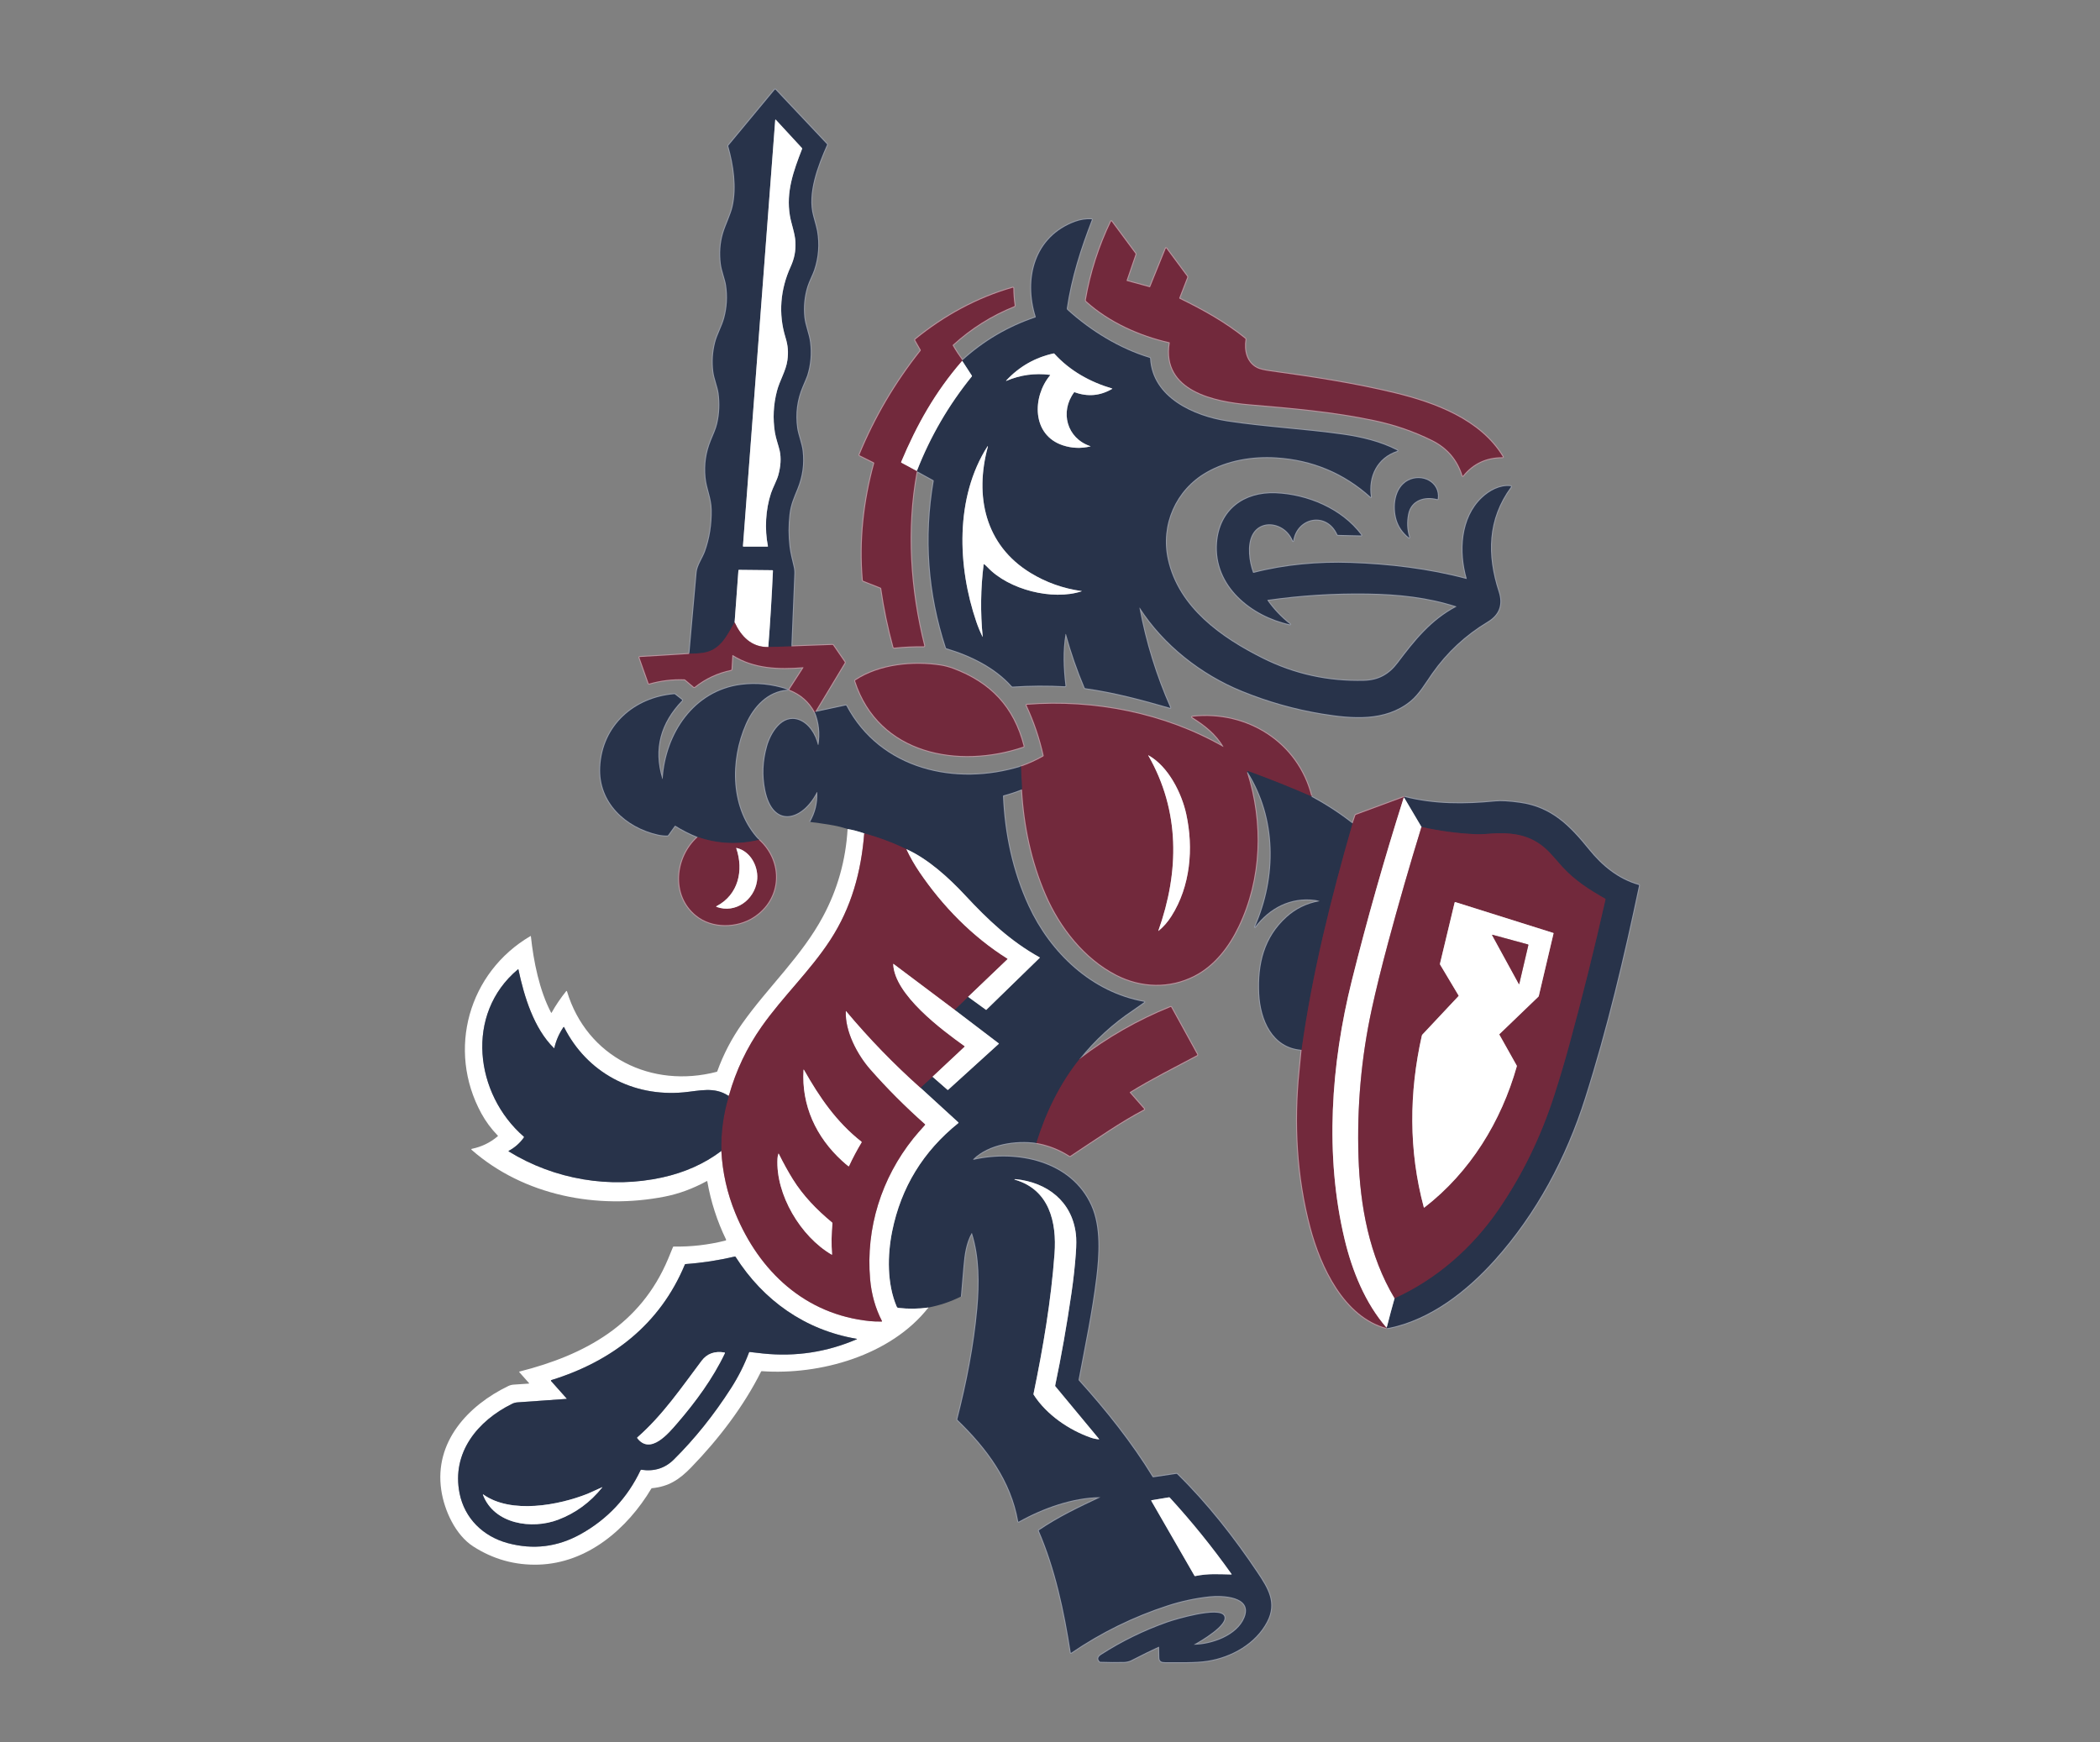 <?xml version="1.0" encoding="utf-8"?>
<!-- Generator: Adobe Illustrator 27.5.0, SVG Export Plug-In . SVG Version: 6.00 Build 0)  -->
<svg version="1.1" id="katman_1" xmlns="http://www.w3.org/2000/svg" xmlns:xlink="http://www.w3.org/1999/xlink" x="0px" y="0px"
	 viewBox="0 0 2163.67 1795" style="enable-background:new 0 0 2163.67 1795;" xml:space="preserve">
<rect x="0" y="0" width="2163.67" height="1795" fill="#808080" stroke="none"/>
<style type="text/css">
	.st0{fill:none;stroke:#9499A5;stroke-width:2;}
	.st1{fill:none;stroke:#B9949E;stroke-width:2;}
	.st2{fill:none;stroke:#4D2E43;stroke-width:2;}
	.st3{fill:#28334A;}
	.st4{fill:#FFFFFF;}
	.st5{fill:#72293C;}
</style>
<g>
	<path vector-effect="non-scaling-stroke" class="st0" d="M990.04,1336c0.89-10.67,1.8-21.33,2.73-31.98
		c1-11.41,2.58-23.13,8.27-33.27c0.17-0.31,0.32-0.3,0.43,0.04c7.82,24.54,7.75,52.08,5.47,77.47
		c-3.46,38.4-11.02,76.67-20.58,114.03c-0.08,0.3,0.01,0.61,0.23,0.83c30.1,29.09,55.04,62.35,62.47,104.58
		c0.04,0.2,0.22,0.33,0.42,0.29c0.04-0.01,0.08-0.02,0.11-0.04c24.49-13.78,55.67-25.04,83.77-25.21c0.33,0,0.35,0.07,0.04,0.21
		c-21.88,10.23-42.8,20.19-62.83,33.8c-0.24,0.17-0.33,0.48-0.21,0.75c17.01,39.36,26.26,83.1,32.81,125.33
		c0.03,0.17,0.18,0.29,0.35,0.26c0.05-0.01,0.09-0.02,0.13-0.05c30.83-21.03,64-37.33,99.53-48.88c14.06-4.57,28.44-7.65,43.14-9.22
		c12.19-1.3,44.92-0.61,35.87,21.88c-7.5,18.6-33.65,27.65-51.88,27.94c-0.33,0-0.35-0.08-0.06-0.23c6.14-3.31,36-20.66,30.9-29.6
		c-5.37-9.41-49.8,3.74-58.64,6.87c-23.86,8.44-46.44,19.48-67.73,33.12c-2.82,1.81-4.72,4.13-1.84,7.06
		c0.22,0.23,0.53,0.36,0.85,0.37c8.16,0.31,16.32,0.37,24.49,0.17c2.08-0.05,5.36-0.82,6.77-1.54
		c13.17-6.75,22.74-11.44,28.72-14.09c0.17-0.07,0.37,0.01,0.44,0.18c0.02,0.04,0.02,0.08,0.03,0.12c0.09,3.67,0.16,7.33,0.22,11
		c0.07,3.81,2.49,4.57,5.94,4.55c14.4-0.09,30.97,0.58,43.91-1.45c24.36-3.83,49.3-17.68,61.07-40.19
		c10.26-19.62,0.98-34.4-9.93-50.69c-24.01-35.86-51.45-70.99-82.56-101.44c-0.23-0.23-0.56-0.33-0.89-0.29l-23.71,3.53
		c-0.31,0.05-0.63-0.1-0.79-0.37c-21.04-34.58-48.1-68.64-75.93-99.36c-0.23-0.25-0.33-0.6-0.27-0.94
		c6.5-34.83,13.9-69.63,18.18-104.8c2.83-23.27,4.75-52.39-5.1-74.39c-20.63-46.04-76.45-57.42-121.22-47.29
		c-0.08,0.01-0.15-0.01-0.2-0.06l-0.19-0.18c-0.11-0.11-0.12-0.29-0.01-0.4c0,0,0,0,0.01-0.01c15.8-15.59,43.9-19.78,65.06-16.7"/>
	<path vector-effect="non-scaling-stroke" class="st1" d="M1067.83,1177.71c12.24,2.16,23.6,6.6,34.09,13.33
		c0.25,0.16,0.58,0.16,0.84-0.01c30.07-19.81,51.21-34.78,75.86-47.8c0.2-0.1,0.27-0.35,0.17-0.54c-0.02-0.03-0.03-0.05-0.06-0.08
		l-14.61-16.66c-0.17-0.19-0.16-0.49,0.04-0.67c0.02-0.02,0.04-0.04,0.07-0.05c22.37-13.85,45.91-25.57,69.15-37.95
		c0.23-0.12,0.32-0.42,0.19-0.67c0,0,0,0,0,0l-26.78-48.7c-0.15-0.27-0.48-0.39-0.77-0.27c-33.73,13.62-64.96,31.48-93.69,53.57"/>
	<path vector-effect="non-scaling-stroke" class="st0" d="M1112.33,1091.21c15.79-19.75,34.23-36.63,55.3-50.65
		c2.31-1.53,6.07-4.18,11.28-7.94c0.27-0.19,0.24-0.32-0.09-0.38c-53.87-9.54-96.57-49.98-119.15-98.82
		c-16.36-35.39-24.59-74.27-26.25-113.17c-0.01-0.29,0.18-0.54,0.46-0.62c6.34-1.66,12.57-3.72,18.7-6.17"/>
	<path vector-effect="non-scaling-stroke" class="st1" d="M1052.58,813.46c0.26,0.12,0.4,0.22,0.42,0.53
		c2.18,36.93,9.72,73.37,24.57,107.78c14.59,33.79,39.69,65.86,72.69,82.77c25.54,13.09,54.85,13.96,80.37,0.87
		c20.81-10.68,35.47-30.1,45.31-50.58c23.8-49.47,25.48-107.08,8.84-159.07c-0.06-0.19,0.03-0.4,0.2-0.49
		c0.11-0.06,0.21-0.07,0.31-0.02"/>
	<path vector-effect="non-scaling-stroke" class="st0" d="M1285.29,795.25c30.39,47.93,30.39,108.44,7.78,159.72
		c-0.14,0.31-0.11,0.33,0.1,0.06c14.88-19.55,36.53-30.94,61.58-27.7c1.59,0.21,3.1,0.57,4.53,1.09c0.31,0.11,0.31,0.2-0.02,0.26
		c-12.86,2.28-24.03,7.7-33.52,16.25c-23.32,21.01-29.85,48.61-28.34,79.14c1.31,26.42,13.36,55.48,43.64,57.68"/>
	<path vector-effect="non-scaling-stroke" class="st1" d="M1341.04,1081.75c-0.67,7.17-1.37,14.34-2.1,21.51
		c-5.52,53.89-2.59,109.52,11.41,161.97c10.63,39.82,34.41,91.5,78.23,103.23"/>
	<path vector-effect="non-scaling-stroke" class="st0" d="M1428.58,1368.46c0.99,0.04,1.97-0.04,2.95-0.25
		c42.67-8.82,79.93-38.15,108.4-69.86c43.03-47.93,73.68-105.66,93.13-166.86c22.77-71.62,40.22-145.5,55.7-219.04
		c0.06-0.27-0.1-0.54-0.37-0.61c-21.47-6.04-38.05-20.1-51.24-36.4c-19.49-24.07-38.33-43.68-71.1-48.26
		c-11.04-1.55-19.53-2.03-25.47-1.44c-31.37,3.09-62.77,3.27-93.59-4.63"/>
	<path vector-effect="non-scaling-stroke" class="st1" d="M1446.99,821.11l-49.93,18.46c-0.29,0.11-0.52,0.35-0.63,0.65l-2.85,8.32"
		/>
	<path vector-effect="non-scaling-stroke" class="st0" d="M1393.58,848.54c-13.12-10.29-27.03-19.37-41.74-27.25
		c-0.33-0.17-0.42-0.37-0.63-0.6"/>
	<path vector-effect="non-scaling-stroke" class="st1" d="M1351.21,820.69c-13.95-55.69-66.38-88.32-122.35-82.22
		c-0.83,0.09-0.89,0.35-0.19,0.8c12.45,7.83,24.3,17.01,31.76,29.95c0.26,0.45,0.16,0.55-0.29,0.29
		c-60.44-34.59-133.03-48.71-202.17-43.31c-0.2,0.01-0.35,0.19-0.33,0.39c0,0.04,0.01,0.09,0.03,0.12
		c7.78,16.61,13.65,33.86,17.61,51.77c0.08,0.37-0.08,0.75-0.41,0.94c-7.37,4.21-15.03,7.69-22.98,10.42"/>
	<path vector-effect="non-scaling-stroke" class="st0" d="M1051.89,789.84c-67.3,20.84-144.89,3.36-179.85-62.62
		c-0.14-0.26-0.44-0.4-0.73-0.34l-30.98,6.66"/>
	<path vector-effect="non-scaling-stroke" class="st1" d="M840.33,733.54c-0.24-0.1-0.3-0.26-0.17-0.47
		c9.99-16.7,20.04-33.38,30.15-50.05c0.16-0.26,0.15-0.59-0.02-0.85l-11.85-17.22c-0.19-0.29-0.52-0.45-0.86-0.44l-42.2,1.54"/>
	<path vector-effect="non-scaling-stroke" class="st0" d="M815.38,666.05c1.09-24.99,2.11-49.91,3.08-74.78
		c0.1-2.51-0.14-4.98-0.72-7.43c-1.64-6.89-3.53-14.26-4.29-20.77c-1.29-10.93-1.3-21.9-0.04-32.9c1.24-10.79,4.62-17.74,8.21-26.66
		c5.17-12.86,6.88-25.16,5.39-38.71c-0.83-7.61-4.68-16.83-5.64-23.8c-2.07-14.93-0.22-29.15,5.56-42.64
		c2.83-6.61,4.42-10.46,4.77-11.55c3.46-11.07,4.45-22.43,2.98-34.06c-1.12-8.84-4.99-17.28-5.9-25.89
		c-1.13-10.79-0.09-21.36,3.11-31.73c1.66-5.36,5.4-12.4,6.92-16.94c4.4-13.12,5.41-26.52,3.04-40.19c-0.34-1.97-1.67-7.13-4-15.5
		c-6.4-23.02,4.69-51.8,14.28-73.34c0.1-0.22,0.06-0.49-0.11-0.66l-52.99-56.15c-0.19-0.21-0.52-0.22-0.72-0.02
		c-0.02,0.02-0.03,0.03-0.05,0.05l-47.67,57.44c-0.21,0.26-0.28,0.6-0.19,0.92c5.54,19.32,8.94,42.3,4.4,62.11
		c-1.98,8.64-7.33,18.97-9.88,27.72c-2.89,9.9-3.64,20.33-2.27,31.28c0.89,7.12,4.51,15.95,5.43,22.15
		c1.71,11.45,1.06,22.7-1.93,33.75c-2.37,8.76-7.29,16.92-9.41,25.37c-2.46,9.79-3.07,19.71-1.83,29.75
		c0.87,7.07,4.53,15.82,5.41,22.13c1.48,10.63,1.03,21.11-1.36,31.45c-1.34,5.77-4.12,11.64-6.47,17.4
		c-5.11,12.52-6.82,24.6-5.59,37.92c1.08,11.65,6.16,21.16,6.37,33.48c0.26,15.19-2.02,29.49-6.84,42.92
		c-2.39,6.64-8.08,14.46-8.71,21.52c-2.51,27.91-5,55.86-7.47,83.87"/>
	<path vector-effect="non-scaling-stroke" class="st1" d="M710.25,673.56c-0.33,0.22-0.72,0.34-1.17,0.37
		c-16.65,1.11-33.29,2.12-49.93,3.05c-0.22,0.01-0.38,0.19-0.37,0.41c0,0.04,0.01,0.08,0.02,0.11l9.44,26.61
		c0.09,0.25,0.35,0.38,0.6,0.31c11.84-3.41,23.92-4.88,36.23-4.41c0.36,0.01,0.69,0.14,0.96,0.37l8.8,7.44
		c0.25,0.21,0.62,0.21,0.88,0.01c11.11-8.79,23.6-14.63,37.48-17.53c0.28-0.05,0.49-0.29,0.51-0.58l0.89-14.46
		c0.01-0.15,0.14-0.27,0.3-0.26c0.05,0,0.1,0.02,0.14,0.04c21.81,13.76,47.44,14.54,72.42,12.51c0.43-0.03,0.53,0.13,0.3,0.49
		l-14.35,22.27c-0.11,0.18-0.06,0.41,0.12,0.52c0.02,0.01,0.04,0.02,0.06,0.03c11.43,4.45,20.09,12.1,26,22.93"/>
	<path vector-effect="non-scaling-stroke" class="st0" d="M839.58,733.79c4.37,10.81,5.59,22,3.68,33.56
		c-0.01,0.09-0.08,0.15-0.17,0.15h-0.26c-0.1,0-0.19-0.07-0.21-0.17c-2.49-10.61-9.48-21.92-19.81-25.49
		c-17.19-5.95-28.73,13.75-32.51,27.16c-4.28,15.17-4.92,30.17-1.91,44.98c8.12,40.02,38.4,31.05,52.9,2.81
		c0.48-0.93,0.74-0.87,0.77,0.18c0.36,10.75-2.13,20.74-7.48,29.99"/>
	<path vector-effect="non-scaling-stroke" class="st2" d="M1351.21,820.69c-20.55-9.05-42.34-17.77-65.39-26.16
		c-0.33-0.12-0.7,0.03-0.85,0.36c-0.05,0.11,0.06,0.23,0.32,0.36"/>
	<path vector-effect="non-scaling-stroke" class="st2" d="M1052.58,813.46c0.25-0.45,0.36-0.94,0.35-1.47
		c-0.27-7.43-0.62-14.81-1.04-22.15"/>
	<path vector-effect="non-scaling-stroke" class="st0" d="M1428.58,1368.04c0.25-0.51,0.44-1.04,0.58-1.58
		c2.43-9.61,5-19.18,7.71-28.71"/>
	<path vector-effect="non-scaling-stroke" class="st2" d="M1436.87,1337.75c43.29-19.71,79.78-51.74,106.71-90.79
		c24.57-35.63,43.8-74.95,57.69-117.98c5.56-17.21,10.73-34.55,15.5-52c13.61-49.77,26.08-99.83,37.41-150.19
		c0.07-0.29-0.07-0.59-0.33-0.74c-17.67-10.06-31.21-18.95-43.8-32.5c-1.44-1.55-5.08-5.66-10.91-12.34
		c-18.62-21.35-40-24.32-67.31-21.93c-3.9,0.34-8.67,0.43-12.33,0.26c-18.49-0.89-36.8-3.37-54.92-7.45"/>
	<path vector-effect="non-scaling-stroke" class="st0" d="M1464.58,852.09L1446.79,822"/>
	<path vector-effect="non-scaling-stroke" class="st2" d="M1446.99,821.11l-0.2,0.89"/>
	<path vector-effect="non-scaling-stroke" class="st1" d="M1446.79,822c-0.33-0.1-0.53-0.01-0.62,0.27
		c-20.03,63.13-37.8,125.79-53.33,187.98c-21.56,86.38-28.14,180.21-7.48,266.73c7.71,32.31,21.25,65.95,43.22,91.06"/>
	<path vector-effect="non-scaling-stroke" class="st2" d="M1428.58,1368.04v0.42"/>
	<path vector-effect="non-scaling-stroke" class="st2" d="M840.33,733.54l-0.75,0.25"/>
	<path vector-effect="non-scaling-stroke" class="st2" d="M1112.33,1091.21c-20.4,25.41-34.91,55.47-44.5,86.5"/>
	<path vector-effect="non-scaling-stroke" class="st0" d="M956.58,1347.29c-10.15,1.46-20.5,1.59-31.03,0.39
		c-0.73-0.09-1.36-0.56-1.65-1.24c-10.07-23.62-9.67-53.06-4.66-77.81c9.14-45.1,31.87-82.25,68.19-111.44
		c0.17-0.14,0.2-0.39,0.07-0.56c-0.01-0.02-0.03-0.03-0.04-0.05l-39.12-35.79"/>
	<path vector-effect="non-scaling-stroke" class="st2" d="M948.33,1120.79l12.46-11.29"/>
	<path vector-effect="non-scaling-stroke" class="st0" d="M960.79,1109.5l15.36,13.42c0.23,0.2,0.57,0.2,0.78-0.01l52.15-47.35
		c0.1-0.09,0.11-0.25,0.02-0.35c-0.01-0.01-0.02-0.02-0.03-0.03l-45.49-34.64"/>
	<path vector-effect="non-scaling-stroke" class="st2" d="M983.58,1040.54l13.85-13.39"/>
	<path vector-effect="non-scaling-stroke" class="st0" d="M997.43,1027.15l18.39,13.35c0.14,0.11,0.34,0.1,0.47-0.03l54.99-53.56
		c0.09-0.09,0.1-0.23,0.01-0.33c-0.02-0.02-0.04-0.03-0.06-0.04c-30.37-16.87-53.44-38.85-76.88-64.05
		c-16.53-17.76-38.16-37.53-60.48-47.49"/>
	<path vector-effect="non-scaling-stroke" class="st2" d="M933.87,875c-13.97-6.73-28.45-12.15-43.44-16.26"/>
	<path vector-effect="non-scaling-stroke" class="st0" d="M890.43,858.74c-5.57-1.96-11.29-3.46-17.14-4.49"/>
	<path vector-effect="non-scaling-stroke" class="st2" d="M1393.58,848.54c-22.18,77.01-41.48,153.7-52.54,233.21"/>
	<path vector-effect="non-scaling-stroke" class="st2" d="M815.38,666.05l-23.8,0.66"/>
	<path vector-effect="non-scaling-stroke" class="st0" d="M791.58,666.71c2.03-26.11,3.63-52.29,4.8-78.54
		c0.01-0.33-0.24-0.61-0.57-0.62c-0.01,0-0.01,0-0.02,0l-34.41-0.36c-0.3-0.01-0.55,0.22-0.57,0.52l-3.94,53.54"/>
	<path vector-effect="non-scaling-stroke" class="st2" d="M756.87,641.25c-7.85,13.42-14.34,28.81-32.59,31.44
		c-3.78,0.55-8.46,0.84-14.03,0.87"/>
	<path vector-effect="non-scaling-stroke" class="st1" d="M1464.58,852.09c-12.16,39.52-23.58,79.15-34.27,118.9
		c-7.07,26.34-12.74,49.34-17,69c-10.76,49.69-15.3,100.51-13.61,152.46c1.62,49.94,11.04,101.9,37.17,145.3"/>
	<path vector-effect="non-scaling-stroke" class="st1" d="M791.58,666.71c-17.28,0.28-27.89-10.83-34.71-25.46"/>
	<path vector-effect="non-scaling-stroke" class="st1" d="M933.87,875c3.87,8.19,8.34,16.03,13.42,23.53
		c23.71,35.02,54.63,66.71,90.62,89.25c0.19,0.12,0.24,0.38,0.12,0.57c-0.02,0.03-0.04,0.05-0.06,0.07l-40.54,38.73"/>
	<path vector-effect="non-scaling-stroke" class="st1" d="M983.58,1040.54l-62.89-47.24c-0.27-0.2-0.4-0.13-0.39,0.21
		c1.25,31.42,50.04,67.71,73.47,84.44c0.18,0.13,0.22,0.39,0.09,0.57c-0.01,0.02-0.03,0.04-0.05,0.06l-33.02,30.92"/>
	<path vector-effect="non-scaling-stroke" class="st2" d="M743.21,1185.95c-0.46-18.87,2-37.35,7.37-55.45
		c0.14-0.47,0.06-0.96-0.25-1.46"/>
	<path vector-effect="non-scaling-stroke" class="st1" d="M890.43,858.74c-3.15,39.58-13.13,76.26-34.92,109.74
		c-20.9,32.12-48.92,58.25-70.9,89.54c-15.16,21.59-26.32,45.08-33.48,70.49c-0.1,0.35-0.37,0.53-0.8,0.53"/>
	<path vector-effect="non-scaling-stroke" class="st0" d="M750.33,1129.04c-14.31-9.56-30.04-4.95-45.9-3.47
		c-52.34,4.9-99.7-20.32-123.27-67.19c-0.09-0.17-0.29-0.24-0.45-0.16c-0.05,0.03-0.1,0.07-0.13,0.12
		c-4.49,6.55-7.63,13.7-9.4,21.44c-0.09,0.36-0.26,0.41-0.52,0.15c-20.65-20.26-30.65-53.2-36.52-80.92
		c-0.04-0.17-0.21-0.27-0.37-0.23c-0.05,0.01-0.09,0.03-0.12,0.06c-54.96,45.94-44.4,128.6,6.06,172.38c0.23,0.2,0.28,0.54,0.1,0.79
		c-4.11,5.82-9.31,10.42-15.59,13.8c-0.39,0.21-0.39,0.43-0.02,0.66c47.14,28.98,104.46,38.71,158.56,26.69
		c22.04-4.9,42.65-13.71,60.45-27.21"/>
	<path vector-effect="non-scaling-stroke" class="st1" d="M743.21,1185.95c1.19,22.22,6.01,43.61,14.44,64.17
		c24.65,60.13,72.11,104.48,138.67,111.17c3.42,0.35,7.46,0.49,12.12,0.44c0.17,0,0.31-0.15,0.3-0.32c0-0.05-0.01-0.09-0.03-0.13
		c-6.79-13.18-10.87-27.59-12.23-43.23c-4.57-52.58,11.69-104.01,44.47-144.96c2.78-3.47,6.8-8.11,12.06-13.93
		c0.18-0.21,0.17-0.52-0.03-0.7c0,0,0,0,0,0c-20.23-17.92-38.98-36.71-56.25-56.37c-13.69-15.57-26.11-39.47-25.3-59.89
		c0.02-0.54,0.2-0.6,0.54-0.19c23.55,28.13,49.01,54.39,76.36,78.78"/>
	<path vector-effect="non-scaling-stroke" class="st1" d="M991.58,371.29c-3.65-4.95-6.96-10.02-9.94-15.19
		c-0.15-0.26-0.1-0.59,0.12-0.79c18.68-17.06,39.76-30.32,63.23-39.77c0.33-0.13,0.52-0.46,0.47-0.81
		c-0.91-5.93-1.37-11.89-1.4-17.88c0-0.24-0.2-0.44-0.44-0.44c-0.04,0-0.09,0.01-0.13,0.02c-36.65,10.42-70.97,29.2-100.39,53.3
		c-0.24,0.2-0.3,0.54-0.15,0.8l5.64,9.92c0.18,0.31,0.14,0.7-0.08,0.99c-26.03,32.73-47.03,68.43-62.98,107.11
		c-0.11,0.26,0.01,0.56,0.26,0.68l14.65,7.32c0.25,0.13,0.37,0.41,0.3,0.67c-10.89,39.59-15.3,80.02-11.79,120.55
		c0.02,0.34,0.25,0.64,0.57,0.77l17.78,7.01c0.33,0.13,0.56,0.42,0.61,0.77c2.93,20.47,7.14,40.68,12.61,60.61
		c0.09,0.32,0.39,0.52,0.71,0.49c10.15-1.11,20.34-1.57,30.55-1.4c0.29,0,0.52-0.22,0.53-0.51c0-0.05,0-0.09-0.02-0.13
		c-14.53-57.76-18.8-120-7.85-178.87c0.06-0.32,0.36-0.67,0.64-0.8"/>
	<path vector-effect="non-scaling-stroke" class="st0" d="M945.08,485.71l16.55,9.09c0.27,0.15,0.41,0.45,0.36,0.76
		c-10.01,58.43-5.82,115.72,12.57,171.89c0.1,0.29,0.33,0.52,0.63,0.61c24.59,7.26,50.02,19.65,67.29,39.12
		c0.21,0.24,0.53,0.37,0.85,0.34c17.99-1.22,35.99-1.33,54-0.33c0.24,0.01,0.45-0.18,0.45-0.43c0-0.02,0-0.04,0-0.06
		c-2.17-18.45-2.93-35.54,0.03-53.23c0.02-0.14,0.16-0.24,0.31-0.21c0,0,0.01,0,0.01,0c0.09,0.03,0.15,0.1,0.18,0.21
		c5.16,18.81,11.55,37.2,19.17,55.19c0.12,0.29,0.39,0.49,0.69,0.53c29.93,4.15,58.31,11.82,87.26,20.19
		c0.34,0.1,0.44-0.01,0.3-0.34c-14.55-32.97-25.13-67.18-31.74-102.62c-0.02-0.08,0.01-0.15,0.05-0.16c0,0,0,0,0,0l0.25-0.06
		c0.02,0,0.03,0.01,0.04,0.02c24.48,38.22,63.29,68.66,105.44,85.81c26.87,10.93,54.34,18.69,82.41,23.28
		c30.7,5.02,64.87,8.16,90.77-12.84c9.14-7.41,15.78-19.1,22.51-28.66c15.31-21.76,34.37-39.48,57.17-53.16
		c12.01-7.21,15.84-17.49,11.48-30.84c-12.38-37.9-11.73-74.76,12.49-107.84c0.46-0.63,0.3-0.99-0.48-1.07
		c-10.91-1.12-21.68,4.84-29.3,12.08c-22.01,20.92-23.55,55.84-15.63,83.21c0.09,0.32-0.02,0.44-0.34,0.35
		c-38.34-10.29-79.63-15.17-119.27-16.53c-33.19-1.14-67.77,1.9-99.95,10.26c-0.28,0.07-0.57-0.08-0.66-0.35
		c-4.09-11.19-6.41-27.94-0.83-38.83c5.62-10.97,18.11-13.41,28.78-8.16c5.91,2.91,10.32,7.7,13.21,14.37
		c0.13,0.3,0.23,0.29,0.28-0.03c3.99-24.79,34.74-30.49,45.48-6.53c0.12,0.27,0.39,0.44,0.68,0.45l23.49,0.57
		c0.58,0.01,0.7-0.21,0.35-0.68c-20.1-26.88-55.5-41.5-88.09-42.84c-32.72-1.34-57.77,17.28-60.42,50.95
		c-3.51,44.61,35.58,75.65,75.05,84.19c0.44,0.09,0.48,0,0.13-0.27c-8.93-7.01-16.67-15.15-23.21-24.44
		c-0.11-0.15-0.07-0.37,0.09-0.47c0.04-0.03,0.09-0.05,0.14-0.06c34.03-4.85,68.25-7.01,102.66-6.49
		c32.39,0.49,62.44,3.74,91.72,13.21c0.25,0.08,0.26,0.18,0.03,0.3c-26.3,13.85-43.18,35.16-60.37,57.98
		c-8.88,11.78-19.66,17.94-34.83,18.33c-37.01,0.96-71.82-6.72-104.43-23.04c-42.49-21.27-86.42-52.05-97.57-101.68
		c-8.04-35.8,7.93-72.2,39.85-90.4c21.54-12.29,47.21-16.53,71.73-14.98c37.31,2.36,69.75,15.92,97.3,40.69
		c0.24,0.21,0.34,0.16,0.29-0.16c-3.17-20.96,6.38-40.5,27.06-47.22c0.51-0.17,0.53-0.38,0.05-0.63
		c-17.15-8.93-37.13-13.62-56.02-16.3c-38.89-5.51-81.29-7.73-119.17-13.58c-34.15-5.28-77.26-24.26-79.41-64.81
		c-0.02-0.3-0.22-0.56-0.5-0.64c-30.79-9.25-60.71-27.59-84.76-49.44c-0.45-0.41-0.67-1.01-0.58-1.6
		c4.83-32.22,14.2-61.25,25.81-91.28c0.07-0.19-0.02-0.4-0.22-0.48c-0.04-0.01-0.08-0.02-0.11-0.02
		c-5.78-0.31-11.38,0.53-16.81,2.52c-41.97,15.35-53.01,58.69-40.67,98.02c0.08,0.26-0.06,0.55-0.33,0.64
		c-28.21,9.49-53.29,24.22-75.24,44.21"/>
	<path vector-effect="non-scaling-stroke" class="st2" d="M945.08,485.71l-0.29-0.71"/>
	<path vector-effect="non-scaling-stroke" class="st0" d="M944.79,485c13.81-35.31,32.64-67.68,56.48-97.11
		c0.19-0.24,0.21-0.57,0.04-0.83L991.54,372"/>
	<path vector-effect="non-scaling-stroke" class="st2" d="M991.54,372l0.04-0.71"/>
	<path vector-effect="non-scaling-stroke" class="st1" d="M991.54,372c-0.22-0.01-0.46,0.15-0.73,0.46
		c-27.39,31.67-46.16,65.13-62.34,103.59c-0.11,0.26,0,0.55,0.24,0.68l15.61,8.43c0.08,0.04,0.18,0.03,0.25-0.04
		c0.07-0.07,0.15-0.11,0.22-0.12"/>
	<path vector-effect="non-scaling-stroke" class="st1" d="M1215.01,306.99l8.24-21.22c0.13-0.34,0.08-0.72-0.13-1.01l-21.41-28.86
		c-0.24-0.33-0.44-0.31-0.59,0.07L1185,295.71c-0.07,0.17-0.25,0.26-0.42,0.21l-23.47-6.4c-0.26-0.08-0.41-0.34-0.34-0.6
		c0-0.01,0-0.01,0.01-0.02l9.18-26.78c0.11-0.31,0.05-0.65-0.14-0.91l-24.61-33.22c-0.09-0.12-0.26-0.14-0.37-0.05
		c-0.03,0.02-0.06,0.06-0.08,0.09c-12.45,25.78-21.12,52.77-26.01,80.98c-0.08,0.49,0.09,1,0.46,1.34
		c23.32,21.19,55.1,35.5,85.58,42.32c0.27,0.06,0.45,0.32,0.41,0.6c-8.08,49.54,46.67,60.35,81.95,63.35
		c43.24,3.67,86.2,7.24,129.16,16.4c20.89,4.45,40.58,11.25,59.07,20.41c15.81,7.82,26.3,20.04,31.48,36.67
		c0.11,0.37,0.29,0.41,0.53,0.11c10.39-12.77,23.93-19.12,40.63-19.05c0.43,0,0.53-0.18,0.31-0.55
		c-23.02-38.25-70.19-55.54-111.23-65.47c-42.17-10.2-85.23-16.69-128.19-22.63c-6.61-0.92-11.23-2.05-13.84-3.39
		c-10.77-5.56-13.63-17.93-11.78-29.42c0.05-0.3-0.07-0.61-0.31-0.81c-21.17-16.99-43.41-29.28-67.69-41.16
		C1215.02,307.6,1214.9,307.28,1215.01,306.99"/>
	<path vector-effect="non-scaling-stroke" class="st0" d="M1451.25,553.66c0.69,0.57,0.9,0.42,0.63-0.43
		c-2.29-7.42-2.64-15.21-1.05-23.38c2.84-14.62,16.93-19.01,30.02-15.48c0.23,0.06,0.48-0.08,0.54-0.31
		c0.01-0.02,0.01-0.04,0.01-0.06c2.19-17.33-16.62-26.2-30.68-18.77c-13.8,7.3-15.95,26.96-11.77,40.57
		C1441.08,542.73,1445.18,548.68,1451.25,553.66"/>
	<path vector-effect="non-scaling-stroke" class="st1" d="M881.06,701.73c24.54,75.74,106.98,90.21,173.27,67.71
		c0.27-0.09,0.42-0.38,0.35-0.65c-10.35-40.28-34.07-65.17-72.55-79.66c-3.9-1.46-9.03-2.81-12.55-3.37
		c-28.62-4.47-63.35-1.2-88.25,15.22C881.09,701.14,880.98,701.45,881.06,701.73"/>
	<path vector-effect="non-scaling-stroke" class="st1" d="M718.87,862.5c-23.16,20.84-27.42,59.78-1.73,80.71
		c16.65,13.56,42.23,12.74,59.17,1.83c29.28-18.85,30.64-57.04,5.56-79.62"/>
	<path vector-effect="non-scaling-stroke" class="st0" d="M781.87,865.42c-29.92-31.73-30.12-81.73-13.47-119.49
		c7.98-18.09,22.48-33.72,42.89-35.23c0.33-0.03,0.34-0.09,0.03-0.2c-15.96-5.31-31.9-6.93-47.81-4.88
		c-48.64,6.26-77.68,50.4-80.72,96.55c-0.06,0.9-0.22,0.92-0.49,0.06c-9.45-30.81-1.58-57.57,20.36-80.37
		c0.2-0.2,0.2-0.52-0.01-0.72c-0.01-0.01-0.03-0.03-0.04-0.04l-7.07-5.55c-0.27-0.21-0.61-0.32-0.95-0.29
		c-41.39,3.61-74.05,32.41-76.21,75.19c-1.83,36.22,26.19,62.04,59.47,69.52c3.16,0.71,6.39,1.05,9.69,1.02
		c0.33,0,0.64-0.16,0.84-0.43l6.79-9.44c0.18-0.26,0.53-0.33,0.8-0.16c7.31,4.55,14.94,8.39,22.9,11.54"/>
	<path vector-effect="non-scaling-stroke" class="st2" d="M781.87,865.42c-21.27,5.12-42.27,4.15-63-2.92"/>
	<path vector-effect="non-scaling-stroke" class="st0" d="M798.72,123.79l-33.24,438.88c-0.03,0.29,0.19,0.55,0.48,0.58
		c0.02,0,0.03,0,0.05,0h24.79c0.23,0,0.42-0.19,0.42-0.43c0-0.03,0-0.05-0.01-0.08c-3.45-17.25-2.46-37.61,3.19-54.58
		c1.82-5.47,6.06-13.33,7.46-18.39c2.59-9.35,3.09-17.77,1.48-25.27c-1.08-5-3.96-12.69-4.92-18.78
		c-2.28-14.41-1.59-28.68,2.08-42.79c2.85-10.97,9.33-20.81,10.79-31.79c1.11-8.39,0.64-14.94-2.01-23.52
		c-7.5-24.37-5.24-49.51,5.25-72.59c4.03-8.86,5.43-16.45,5.01-25.75c-0.37-8.57-4.33-18.85-5.69-27.02
		c-4.11-24.62,3.66-45.9,12.56-68.84c0.12-0.3,0.05-0.64-0.16-0.88l-26.78-29.01C799.02,123.04,798.77,123.13,798.72,123.79"/>
	<path vector-effect="non-scaling-stroke" class="st0" d="M1106.67,404.27c0.11-0.15,0.31-0.21,0.48-0.14
		c13.43,4.94,26.32,3.81,38.67-3.38c0.33-0.19,0.31-0.34-0.05-0.45c-22.68-6.7-43.42-18.23-59.42-35.83
		c-0.22-0.24-0.54-0.34-0.86-0.27c-19.13,4.23-35.36,13.51-48.68,27.82c-0.46,0.49-0.38,0.61,0.24,0.35
		c14.27-6.03,29.13-8.08,44.57-6.14c0.43,0.05,0.51,0.25,0.23,0.59c-18.36,22.04-18.96,61.37,13.17,72.02
		c9.27,3.07,18.72,3.46,28.35,1.17c0.33-0.07,0.33-0.16,0.01-0.27C1099.17,451.64,1091.77,424.38,1106.67,404.27"/>
	<path vector-effect="non-scaling-stroke" class="st0" d="M1017.52,584.56c21.82,23.08,66.88,34.54,96.88,24.72
		c0.31-0.1,0.31-0.17-0.02-0.22c-18.91-2.65-36.38-8.84-52.41-18.59c-47.26-28.74-57.95-79.48-44.15-130.23
		c0.05-0.17,0.04-0.29-0.03-0.38c-0.07-0.09-0.19-0.11-0.28-0.04c-0.02,0.01-0.04,0.03-0.05,0.05
		c-33.76,52.83-30.93,124.16-11.5,180.92c1.79,5.22,3.89,10.3,6.31,15.24c0.19,0.38,0.26,0.36,0.22-0.06
		c-2.45-24.86-2.12-49.67,0.99-74.44c0.02-0.16,0.17-0.28,0.33-0.26c0.05,0.01,0.1,0.03,0.14,0.06
		C1015.01,582.09,1016.2,583.17,1017.52,584.56"/>
	<path vector-effect="non-scaling-stroke" class="st1" d="M1222.25,839.01c-4.67-21.54-18.36-49.25-38.93-60.69
		c-0.29-0.17-0.36-0.1-0.19,0.19c32.73,57.12,31.98,119.69,10.37,180.46c-0.11,0.32-0.04,0.37,0.23,0.16
		c5.01-4.08,9.4-9.1,13.19-15.06C1226.55,913.17,1229.84,874.12,1222.25,839.01"/>
	<path vector-effect="non-scaling-stroke" class="st0" d="M1065.03,1437.18c13.19,20.54,36.28,36.26,58.78,44.15
		c2.66,0.93,5.43,1.52,8.31,1.77c0.39,0.03,0.46-0.1,0.21-0.4l-44.94-54.16c-0.2-0.25-0.28-0.58-0.22-0.9
		c6.31-29.95,11.9-61.63,16.77-95.06c2.09-14.34,3.59-28.04,4.52-41.09c0.61-8.44,0.62-15.09,0.04-19.95
		c-4-33.74-29.71-53.32-62.17-56.52c-0.38-0.04-0.67-0.03-0.86,0.04c-0.46,0.16-0.4,0.33,0.19,0.5
		c35.45,10.28,43.22,43.67,40.84,76.19c-3.55,48.59-11.78,96.83-21.64,144.51C1064.8,1436.57,1064.86,1436.9,1065.03,1437.18"/>
	<path vector-effect="non-scaling-stroke" class="st0" d="M1231.45,1624c13.51-2.81,24.35-1.86,37.2-1.63
		c0.36,0.01,0.44-0.14,0.23-0.43c-19.59-27.59-40.81-53.85-63.66-78.8c-0.2-0.22-0.5-0.32-0.79-0.27l-17.91,2.95
		c-0.25,0.04-0.41,0.27-0.38,0.51c0.01,0.05,0.03,0.11,0.06,0.16l44.48,77.17C1230.84,1623.93,1231.15,1624.06,1231.45,1624"/>
	<path vector-effect="non-scaling-stroke" class="st1" d="M1600.36,961.31l-100.86-31.76c-0.32-0.1-0.65,0.08-0.75,0.4
		c0,0.01-0.01,0.03-0.01,0.04l-15.09,62.97c-0.08,0.34-0.03,0.7,0.15,1l18.99,31.8c0.12,0.2,0.1,0.46-0.06,0.63l-37.29,39.74
		c-0.22,0.24-0.38,0.54-0.46,0.87c-13.26,58.82-13.68,118.63,2.01,177.07c0.05,0.19,0.25,0.3,0.45,0.25
		c0.04-0.01,0.08-0.03,0.11-0.06c47.31-36.53,79.2-88.81,95.21-145.37c0.1-0.34,0.05-0.71-0.12-1.02l-17.79-31.7
		c-0.12-0.2-0.08-0.45,0.09-0.61l40.06-38.53c0.23-0.22,0.39-0.5,0.46-0.81l15.18-64.41C1600.7,961.6,1600.57,961.38,1600.36,961.31
		"/>
	<path vector-effect="non-scaling-stroke" class="st0" d="M583.68,1441.44c-16.82,1.16-33.65,2.35-50.49,3.57
		c-1.96,0.15-3.77,0.63-5.44,1.45c-35.54,17.44-62.66,50.36-54.23,92.33c5.21,25.9,24.35,44.4,49.56,51.23
		c26.36,7.13,51.48,4.02,75.37-9.34c27.54-15.4,48.07-37.35,61.58-65.86c0.13-0.27,0.41-0.42,0.7-0.37
		c13.27,1.99,24.45-1.52,33.53-10.53c21.55-21.39,41.17-45.85,58.85-73.4c7.68-11.98,13.89-24.32,18.64-37.02
		c0.1-0.28,0.38-0.45,0.67-0.41c4.64,0.58,9.28,1.11,13.91,1.59c33.43,3.45,65.53-1.44,96.3-14.67c0.55-0.23,0.53-0.4-0.06-0.5
		c-52.93-8.98-95.92-39.31-124.7-84.43c-0.17-0.26-0.48-0.39-0.78-0.32c-16.71,3.94-33.64,6.53-50.77,7.76
		c-0.31,0.03-0.57,0.21-0.69,0.49c-25.52,61.47-74.94,99.7-137.57,119.05c-0.31,0.1-0.48,0.43-0.39,0.74
		c0.03,0.08,0.07,0.16,0.13,0.22l16.04,18.01C584.07,1441.28,584.02,1441.42,583.68,1441.44"/>
	<path vector-effect="non-scaling-stroke" class="st1" d="M867.52,1196.06c2.87,2.63,5.06,4.5,6.59,5.61
		c0.21,0.15,0.49,0.1,0.64-0.11c0.01-0.02,0.03-0.04,0.04-0.07c3.85-8.34,8.15-16.44,12.9-24.31c0.15-0.25,0.09-0.58-0.14-0.76
		c-25.81-20.32-43.17-45.69-59.16-73.96c-0.29-0.53-0.46-0.49-0.5,0.11C825.68,1139.08,840.81,1171.61,867.52,1196.06"/>
	<path vector-effect="non-scaling-stroke" class="st1" d="M801.05,1193.76c-2,37.14,23.91,80.48,55.77,98.99
		c0.32,0.19,0.47,0.1,0.44-0.27c-0.75-10.65-0.61-21.29,0.41-31.92c0.03-0.33-0.1-0.66-0.36-0.87
		c-16.02-13.26-29.92-27.7-40.4-44.52c-4.8-7.71-9.64-16.47-14.52-26.3c-0.15-0.3-0.28-0.29-0.39,0.03
		C801.46,1190.45,801.15,1192.07,801.05,1193.76"/>
	<path vector-effect="non-scaling-stroke" class="st1" d="M738.44,934.54c19.38,6.91,38.43-7.13,41.49-26.52
		c2.15-13.68-5.9-30.76-20.99-34.26c-0.33-0.07-0.44,0.05-0.33,0.37c7.82,22.81,2.07,47.88-20.23,59.53
		C737.74,934,737.76,934.29,738.44,934.54"/>
	<path vector-effect="non-scaling-stroke" class="st1" d="M1574.28,973.16l-36.47-9.93c-0.5-0.14-0.63,0.02-0.38,0.47l27.4,50.09
		c0.23,0.43,0.41,0.4,0.52-0.07l9.34-39.87C1574.76,973.54,1574.58,973.24,1574.28,973.16"/>
	<path vector-effect="non-scaling-stroke" class="st0" d="M746.48,1393.62c-10.16-1.71-18.05,1.16-23.66,8.63
		c-20.78,27.63-39.95,55.9-66.15,78.89c-0.21,0.18-0.25,0.5-0.08,0.72c13.51,17.85,32.53-5.37,40.98-15.13
		c18.69-21.59,37.05-46.5,49.28-72.4c0.12-0.25,0.01-0.55-0.23-0.67C746.58,1393.64,746.53,1393.63,746.48,1393.62"/>
	<path vector-effect="non-scaling-stroke" class="st0" d="M605.51,1539.16c-29.92,11.95-78.99,21.09-107.5,0.81
		c-0.47-0.33-0.6-0.23-0.4,0.3c11.46,30.28,50.35,36,77.51,25.65c17.95-6.83,33.07-17.92,45.36-33.26c0.21-0.26,0.16-0.32-0.14-0.18
		C612.07,1536.29,607.13,1538.52,605.51,1539.16"/>
</g>
<path class="st3" d="M815.38,666.05l-23.8,0.66c2.03-26.11,3.63-52.29,4.8-78.54c0.01-0.33-0.24-0.61-0.57-0.62
	c-0.01,0-0.01,0-0.02,0l-34.41-0.36c-0.3-0.01-0.55,0.22-0.57,0.52l-3.94,53.54c-7.85,13.42-14.34,28.81-32.59,31.44
	c-3.78,0.55-8.46,0.84-14.03,0.87c2.47-28.01,4.96-55.96,7.47-83.87c0.63-7.06,6.32-14.88,8.71-21.52
	c4.82-13.43,7.1-27.73,6.84-42.92c-0.21-12.32-5.29-21.83-6.37-33.48c-1.23-13.32,0.48-25.4,5.59-37.92
	c2.35-5.76,5.13-11.63,6.47-17.4c2.39-10.34,2.84-20.82,1.36-31.45c-0.88-6.31-4.54-15.06-5.41-22.13
	c-1.24-10.04-0.63-19.96,1.83-29.75c2.12-8.45,7.04-16.61,9.41-25.37c2.99-11.05,3.64-22.3,1.93-33.75
	c-0.92-6.2-4.54-15.03-5.43-22.15c-1.37-10.95-0.62-21.38,2.27-31.28c2.55-8.75,7.9-19.08,9.88-27.72
	c4.54-19.81,1.14-42.79-4.4-62.11c-0.09-0.32-0.02-0.66,0.19-0.92l47.67-57.44c0.18-0.22,0.5-0.26,0.72-0.08
	c0.02,0.02,0.04,0.03,0.05,0.05l52.99,56.15c0.17,0.17,0.21,0.44,0.11,0.66c-9.59,21.54-20.68,50.32-14.28,73.34
	c2.33,8.37,3.66,13.53,4,15.5c2.37,13.67,1.36,27.07-3.04,40.19c-1.52,4.54-5.26,11.58-6.92,16.94c-3.2,10.37-4.24,20.94-3.11,31.73
	c0.91,8.61,4.78,17.05,5.9,25.89c1.47,11.63,0.48,22.99-2.98,34.06c-0.35,1.09-1.94,4.94-4.77,11.55
	c-5.78,13.49-7.63,27.71-5.56,42.64c0.96,6.97,4.81,16.19,5.64,23.8c1.49,13.55-0.22,25.85-5.39,38.71
	c-3.59,8.92-6.97,15.87-8.21,26.66c-1.26,11-1.25,21.97,0.04,32.9c0.76,6.51,2.65,13.88,4.29,20.77c0.58,2.45,0.82,4.92,0.72,7.43
	C817.5,616.14,816.47,641.06,815.38,666.05z M798.72,123.79l-33.24,438.88c-0.03,0.29,0.19,0.55,0.48,0.58c0.02,0,0.03,0,0.05,0
	h24.79c0.23,0,0.42-0.19,0.42-0.43c0-0.03,0-0.05-0.01-0.08c-3.45-17.25-2.46-37.61,3.19-54.58c1.82-5.47,6.06-13.33,7.46-18.39
	c2.59-9.35,3.09-17.77,1.48-25.27c-1.08-5-3.96-12.69-4.92-18.78c-2.28-14.41-1.59-28.68,2.08-42.79
	c2.85-10.97,9.33-20.81,10.79-31.79c1.11-8.39,0.64-14.94-2.01-23.52c-7.5-24.37-5.24-49.51,5.25-72.59
	c4.03-8.86,5.43-16.45,5.01-25.75c-0.37-8.57-4.33-18.85-5.69-27.02c-4.11-24.62,3.66-45.9,12.56-68.84
	c0.12-0.3,0.05-0.64-0.16-0.88l-26.78-29.01C799.02,123.04,798.77,123.13,798.72,123.79z"/>
<path class="st4" d="M798.72,123.79c0.05-0.66,0.3-0.75,0.75-0.26l26.78,29.01c0.21,0.24,0.28,0.58,0.16,0.88
	c-8.9,22.94-16.67,44.22-12.56,68.84c1.36,8.17,5.32,18.45,5.69,27.02c0.42,9.3-0.98,16.89-5.01,25.75
	c-10.49,23.08-12.75,48.22-5.25,72.59c2.65,8.58,3.12,15.13,2.01,23.52c-1.46,10.98-7.94,20.82-10.79,31.79
	c-3.67,14.11-4.36,28.38-2.08,42.79c0.96,6.09,3.84,13.78,4.92,18.78c1.61,7.5,1.11,15.92-1.48,25.27
	c-1.4,5.06-5.64,12.92-7.46,18.39c-5.65,16.97-6.64,37.33-3.19,54.58c0.04,0.23-0.1,0.46-0.33,0.5c-0.03,0.01-0.05,0.01-0.08,0.01
	h-24.79c-0.29,0-0.53-0.23-0.53-0.53c0-0.02,0-0.03,0-0.05L798.72,123.79z"/>
<path class="st3" d="M945.08,485.71l-0.29-0.71c13.81-35.31,32.64-67.68,56.48-97.11c0.19-0.24,0.21-0.57,0.04-0.83L991.54,372
	l0.04-0.71c21.95-19.99,47.03-34.72,75.24-44.21c0.27-0.09,0.41-0.38,0.33-0.64c-12.34-39.33-1.3-82.67,40.67-98.02
	c5.43-1.99,11.03-2.83,16.81-2.52c0.2,0.01,0.36,0.18,0.35,0.39c0,0.04-0.01,0.08-0.02,0.11c-11.61,30.03-20.98,59.06-25.81,91.28
	c-0.09,0.59,0.13,1.19,0.58,1.6c24.05,21.85,53.97,40.19,84.76,49.44c0.28,0.08,0.48,0.34,0.5,0.64
	c2.15,40.55,45.26,59.53,79.41,64.81c37.88,5.85,80.28,8.07,119.17,13.58c18.89,2.68,38.87,7.37,56.02,16.3
	c0.48,0.25,0.46,0.46-0.05,0.63c-20.68,6.72-30.23,26.26-27.06,47.22c0.05,0.32-0.05,0.37-0.29,0.16
	c-27.55-24.77-59.99-38.33-97.3-40.69c-24.52-1.55-50.19,2.69-71.73,14.98c-31.92,18.2-47.89,54.6-39.85,90.4
	c11.15,49.63,55.08,80.41,97.57,101.68c32.61,16.32,67.42,24,104.43,23.04c15.17-0.39,25.95-6.55,34.83-18.33
	c17.19-22.82,34.07-44.13,60.37-57.98c0.23-0.12,0.22-0.22-0.03-0.3c-29.28-9.47-59.33-12.72-91.72-13.21
	c-34.41-0.52-68.63,1.64-102.66,6.49c-0.19,0.03-0.31,0.2-0.29,0.39c0.01,0.05,0.03,0.1,0.06,0.14
	c6.54,9.29,14.28,17.43,23.21,24.44c0.35,0.27,0.31,0.36-0.13,0.27c-39.47-8.54-78.56-39.58-75.05-84.19
	c2.65-33.67,27.7-52.29,60.42-50.95c32.59,1.34,67.99,15.96,88.09,42.84c0.35,0.47,0.23,0.69-0.35,0.68l-23.49-0.57
	c-0.29-0.01-0.56-0.18-0.68-0.45c-10.74-23.96-41.49-18.26-45.48,6.53c-0.05,0.32-0.15,0.33-0.28,0.03
	c-2.89-6.67-7.3-11.46-13.21-14.37c-10.67-5.25-23.16-2.81-28.78,8.16c-5.58,10.89-3.26,27.64,0.83,38.83
	c0.09,0.27,0.38,0.42,0.66,0.35c32.18-8.36,66.76-11.4,99.95-10.26c39.64,1.36,80.93,6.24,119.27,16.53
	c0.32,0.09,0.43-0.03,0.34-0.35c-7.92-27.37-6.38-62.29,15.63-83.21c7.62-7.24,18.39-13.2,29.3-12.08c0.78,0.08,0.94,0.44,0.48,1.07
	c-24.22,33.08-24.87,69.94-12.49,107.84c4.36,13.35,0.53,23.63-11.48,30.84c-22.8,13.68-41.86,31.4-57.17,53.16
	c-6.73,9.56-13.37,21.25-22.51,28.66c-25.9,21-60.07,17.86-90.77,12.84c-28.07-4.59-55.54-12.35-82.41-23.28
	c-42.15-17.15-80.96-47.59-105.44-85.81c-0.01-0.01-0.02-0.02-0.04-0.02l-0.25,0.06c-0.04,0.01-0.07,0.08-0.05,0.16c0,0,0,0,0,0
	c6.61,35.44,17.19,69.65,31.74,102.62c0.14,0.33,0.04,0.44-0.3,0.34c-28.95-8.37-57.33-16.04-87.26-20.19
	c-0.3-0.04-0.57-0.24-0.69-0.53c-7.62-17.99-14.01-36.38-19.17-55.19c-0.03-0.11-0.09-0.18-0.18-0.21c-0.15-0.03-0.29,0.06-0.32,0.2
	c0,0,0,0.01,0,0.01c-2.96,17.69-2.2,34.78-0.03,53.23c0.03,0.24-0.15,0.46-0.39,0.49c-0.02,0-0.04,0-0.06,0
	c-18.01-1-36.01-0.89-54,0.33c-0.32,0.03-0.64-0.1-0.85-0.34c-17.27-19.47-42.7-31.86-67.29-39.12c-0.3-0.09-0.53-0.32-0.63-0.61
	c-18.39-56.17-22.58-113.46-12.57-171.89c0.05-0.31-0.09-0.61-0.36-0.76L945.08,485.71z M1106.67,404.27
	c0.11-0.15,0.31-0.21,0.48-0.14c13.43,4.94,26.32,3.81,38.67-3.38c0.33-0.19,0.31-0.34-0.05-0.45
	c-22.68-6.7-43.42-18.23-59.42-35.83c-0.22-0.24-0.54-0.34-0.86-0.27c-19.13,4.23-35.36,13.51-48.68,27.82
	c-0.46,0.49-0.38,0.61,0.24,0.35c14.27-6.03,29.13-8.08,44.57-6.14c0.43,0.05,0.51,0.25,0.23,0.59
	c-18.36,22.04-18.96,61.37,13.17,72.02c9.27,3.07,18.72,3.46,28.35,1.17c0.33-0.07,0.33-0.16,0.01-0.27
	C1099.17,451.64,1091.77,424.38,1106.67,404.27z M1017.52,584.56c21.82,23.08,66.88,34.54,96.88,24.72c0.31-0.1,0.31-0.17-0.02-0.22
	c-18.91-2.65-36.38-8.84-52.41-18.59c-47.26-28.74-57.95-79.48-44.15-130.23c0.05-0.17,0.04-0.29-0.03-0.38
	c-0.07-0.09-0.19-0.11-0.28-0.04c-0.02,0.01-0.04,0.03-0.05,0.05c-33.76,52.83-30.93,124.16-11.5,180.92
	c1.79,5.22,3.89,10.3,6.31,15.24c0.19,0.38,0.26,0.36,0.22-0.06c-2.45-24.86-2.12-49.67,0.99-74.44c0.02-0.16,0.17-0.28,0.33-0.26
	c0.05,0.01,0.1,0.03,0.14,0.06C1015.01,582.09,1016.2,583.17,1017.52,584.56z"/>
<path class="st5" d="M1215.29,307.73c24.28,11.88,46.52,24.17,67.69,41.16c0.24,0.2,0.36,0.51,0.31,0.81
	c-1.85,11.49,1.01,23.86,11.78,29.42c2.61,1.34,7.23,2.47,13.84,3.39c42.96,5.94,86.02,12.43,128.19,22.63
	c41.04,9.93,88.21,27.22,111.23,65.47c0.22,0.37,0.12,0.55-0.31,0.55c-16.7-0.07-30.24,6.28-40.63,19.05
	c-0.24,0.3-0.42,0.26-0.53-0.11c-5.18-16.63-15.67-28.85-31.48-36.67c-18.49-9.16-38.18-15.96-59.07-20.41
	c-42.96-9.16-85.92-12.73-129.16-16.4c-35.28-3-90.03-13.81-81.95-63.35c0.04-0.28-0.14-0.54-0.41-0.6
	c-30.48-6.82-62.26-21.13-85.58-42.32c-0.37-0.34-0.54-0.85-0.46-1.34c4.89-28.21,13.56-55.2,26.01-80.98
	c0.06-0.13,0.22-0.18,0.35-0.12c0.04,0.02,0.07,0.05,0.1,0.08l24.61,33.22c0.19,0.26,0.25,0.6,0.14,0.91l-9.18,26.78
	c-0.09,0.25,0.05,0.53,0.31,0.61c0.01,0,0.02,0,0.02,0.01l23.47,6.4c0.17,0.05,0.35-0.04,0.42-0.21l16.12-39.74
	c0.15-0.38,0.35-0.4,0.59-0.07l21.41,28.86c0.21,0.29,0.26,0.67,0.13,1.01l-8.24,21.22C1214.9,307.28,1215.02,307.6,1215.29,307.73z
	"/>
<path class="st5" d="M991.58,371.29l-0.04,0.71c-0.22-0.01-0.46,0.15-0.73,0.46c-27.39,31.67-46.16,65.13-62.34,103.59
	c-0.11,0.26,0,0.55,0.24,0.68l15.61,8.43c0.08,0.04,0.18,0.03,0.25-0.04c0.07-0.07,0.15-0.11,0.22-0.12l0.29,0.71
	c-0.28,0.13-0.58,0.48-0.64,0.8c-10.95,58.87-6.68,121.11,7.85,178.87c0.07,0.27-0.1,0.55-0.37,0.62c-0.04,0.01-0.09,0.02-0.14,0.02
	c-10.21-0.17-20.4,0.29-30.55,1.4c-0.32,0.03-0.62-0.17-0.71-0.49c-5.47-19.93-9.68-40.14-12.61-60.61
	c-0.05-0.35-0.28-0.64-0.61-0.77l-17.78-7.01c-0.32-0.13-0.55-0.43-0.57-0.77c-3.51-40.53,0.9-80.96,11.79-120.55
	c0.07-0.26-0.05-0.54-0.3-0.67l-14.65-7.32c-0.25-0.12-0.37-0.42-0.26-0.68c15.95-38.68,36.95-74.38,62.98-107.11
	c0.22-0.29,0.26-0.68,0.08-0.99l-5.64-9.92c-0.15-0.26-0.09-0.6,0.15-0.8c29.42-24.1,63.74-42.88,100.39-53.3
	c0.23-0.07,0.48,0.06,0.55,0.29c0.01,0.04,0.02,0.09,0.02,0.13c0.03,5.99,0.49,11.95,1.4,17.88c0.05,0.35-0.14,0.68-0.47,0.81
	c-23.47,9.45-44.55,22.71-63.23,39.77c-0.22,0.2-0.27,0.53-0.12,0.79C984.62,361.27,987.94,366.34,991.58,371.29z"/>
<path class="st4" d="M1106.67,404.27c-14.9,20.11-7.5,47.37,16.71,55.47c0.32,0.11,0.32,0.2-0.01,0.27
	c-9.63,2.29-19.08,1.9-28.35-1.17c-32.13-10.65-31.53-49.98-13.17-72.02c0.28-0.34,0.2-0.54-0.23-0.59
	c-15.44-1.94-30.3,0.11-44.57,6.14c-0.62,0.26-0.7,0.14-0.24-0.35c13.32-14.31,29.55-23.59,48.68-27.82
	c0.32-0.07,0.64,0.03,0.86,0.27c16,17.6,36.74,29.13,59.42,35.83c0.36,0.11,0.38,0.26,0.05,0.45c-12.35,7.19-25.24,8.32-38.67,3.38
	C1106.98,404.06,1106.79,404.12,1106.67,404.27z"/>
<path class="st4" d="M991.54,372l9.77,15.06c0.17,0.26,0.15,0.59-0.04,0.83c-23.84,29.43-42.67,61.8-56.48,97.11
	c-0.07,0.01-0.15,0.05-0.22,0.12c-0.07,0.07-0.17,0.08-0.25,0.04l-15.61-8.43c-0.24-0.13-0.35-0.42-0.24-0.68
	c16.18-38.46,34.95-71.92,62.34-103.59C991.08,372.15,991.32,371.99,991.54,372z"/>
<path class="st4" d="M1017.52,584.56c-1.32-1.39-2.51-2.47-3.57-3.23c-0.13-0.1-0.31-0.07-0.41,0.06c-0.03,0.04-0.05,0.09-0.06,0.14
	c-3.11,24.77-3.44,49.58-0.99,74.44c0.04,0.42-0.03,0.44-0.22,0.06c-2.42-4.94-4.52-10.02-6.31-15.24
	c-19.43-56.76-22.26-128.09,11.5-180.92c0.06-0.09,0.18-0.12,0.28-0.06c0.02,0.01,0.04,0.03,0.05,0.05
	c0.07,0.09,0.08,0.21,0.03,0.38c-13.8,50.75-3.11,101.49,44.15,130.23c16.03,9.75,33.5,15.94,52.41,18.59
	c0.33,0.05,0.33,0.12,0.02,0.22C1084.4,619.1,1039.34,607.64,1017.52,584.56z"/>
<path class="st3" d="M1451.25,553.66c-6.07-4.98-10.17-10.93-12.3-17.86c-4.18-13.61-2.03-33.27,11.77-40.57
	c14.06-7.43,32.87,1.44,30.68,18.77c-0.03,0.24-0.25,0.41-0.49,0.38c-0.02,0-0.04-0.01-0.06-0.01
	c-13.09-3.53-27.18,0.86-30.02,15.48c-1.59,8.17-1.24,15.96,1.05,23.38C1452.15,554.08,1451.94,554.23,1451.25,553.66z"/>
<path class="st4" d="M791.58,666.71c-17.28,0.28-27.89-10.83-34.71-25.46l3.94-53.54c0.02-0.3,0.27-0.53,0.57-0.52l34.41,0.36
	c0.33,0,0.59,0.27,0.59,0.6c0,0.01,0,0.01,0,0.02C795.21,614.42,793.61,640.6,791.58,666.71z"/>
<path class="st5" d="M756.87,641.25c6.82,14.63,17.43,25.74,34.71,25.46l23.8-0.66l42.2-1.54c0.34-0.01,0.67,0.15,0.86,0.44
	l11.85,17.22c0.17,0.26,0.18,0.59,0.02,0.85c-10.11,16.67-20.16,33.35-30.15,50.05c-0.13,0.21-0.07,0.37,0.17,0.47l-0.75,0.25
	c-5.91-10.83-14.57-18.48-26-22.93c-0.19-0.07-0.29-0.29-0.21-0.48c0.01-0.02,0.02-0.04,0.03-0.07l14.35-22.27
	c0.23-0.36,0.13-0.52-0.3-0.49c-24.98,2.03-50.61,1.25-72.42-12.51c-0.14-0.08-0.31-0.05-0.4,0.08c-0.03,0.04-0.04,0.09-0.04,0.14
	l-0.89,14.46c-0.02,0.29-0.23,0.53-0.51,0.58c-13.88,2.9-26.37,8.74-37.48,17.53c-0.26,0.2-0.63,0.2-0.88-0.01l-8.8-7.44
	c-0.27-0.23-0.6-0.36-0.96-0.37c-12.31-0.47-24.39,1-36.23,4.41c-0.25,0.07-0.51-0.06-0.6-0.31l-9.44-26.61
	c-0.07-0.2,0.03-0.43,0.24-0.5c0.04-0.01,0.07-0.02,0.11-0.02c16.64-0.93,33.28-1.94,49.93-3.05c0.45-0.03,0.84-0.15,1.17-0.37
	c5.57-0.03,10.25-0.32,14.03-0.87C742.53,670.06,749.02,654.67,756.87,641.25z"/>
<path class="st5" d="M1054.33,769.44c-66.29,22.5-148.73,8.03-173.27-67.71c-0.09-0.28,0.02-0.59,0.27-0.75
	c24.9-16.42,59.63-19.69,88.25-15.22c3.52,0.56,8.65,1.91,12.55,3.37c38.48,14.49,62.2,39.38,72.55,79.66
	C1054.76,769.07,1054.6,769.35,1054.33,769.44z"/>
<path class="st3" d="M781.87,865.42c-21.27,5.12-42.27,4.15-63-2.92c-7.96-3.15-15.59-6.99-22.9-11.54c-0.27-0.17-0.62-0.1-0.8,0.16
	l-6.79,9.44c-0.2,0.27-0.51,0.43-0.84,0.43c-3.3,0.03-6.53-0.31-9.69-1.02c-33.28-7.48-61.3-33.3-59.47-69.52
	c2.16-42.78,34.82-71.58,76.21-75.19c0.34-0.03,0.68,0.08,0.95,0.29l7.07,5.55c0.22,0.17,0.26,0.49,0.09,0.72
	c-0.01,0.02-0.03,0.03-0.04,0.04c-21.94,22.8-29.81,49.56-20.36,80.37c0.27,0.86,0.43,0.84,0.49-0.06
	c3.04-46.15,32.08-90.29,80.72-96.55c15.91-2.05,31.85-0.43,47.81,4.88c0.31,0.11,0.3,0.17-0.03,0.2
	c-20.41,1.51-34.91,17.14-42.89,35.23C751.75,783.69,751.95,833.69,781.87,865.42z"/>
<path class="st5" d="M1351.21,820.69c-20.55-9.05-42.34-17.77-65.39-26.16c-0.33-0.12-0.7,0.03-0.85,0.36
	c-0.05,0.11,0.06,0.23,0.32,0.36c-0.1-0.05-0.2-0.04-0.31,0.02c-0.17,0.09-0.26,0.3-0.2,0.49c16.64,51.99,14.96,109.6-8.84,159.07
	c-9.84,20.48-24.5,39.9-45.31,50.58c-25.52,13.09-54.83,12.22-80.37-0.87c-33-16.91-58.1-48.98-72.69-82.77
	c-14.85-34.41-22.39-70.85-24.57-107.78c-0.02-0.31-0.16-0.41-0.42-0.53c0.25-0.45,0.36-0.94,0.35-1.47
	c-0.27-7.43-0.62-14.81-1.04-22.15c7.95-2.73,15.61-6.21,22.98-10.42c0.33-0.19,0.49-0.57,0.41-0.94
	c-3.96-17.91-9.83-35.16-17.61-51.77c-0.08-0.18,0-0.39,0.18-0.48c0.04-0.02,0.08-0.03,0.12-0.03
	c69.14-5.4,141.73,8.72,202.17,43.31c0.45,0.26,0.55,0.16,0.29-0.29c-7.46-12.94-19.31-22.12-31.76-29.95
	c-0.7-0.45-0.64-0.71,0.19-0.8C1284.83,732.37,1337.26,765,1351.21,820.69z M1222.25,839.01c-4.67-21.54-18.36-49.25-38.93-60.69
	c-0.29-0.17-0.36-0.1-0.19,0.19c32.73,57.12,31.98,119.69,10.37,180.46c-0.11,0.32-0.04,0.37,0.23,0.16
	c5.01-4.08,9.4-9.1,13.19-15.06C1226.55,913.17,1229.84,874.12,1222.25,839.01z"/>
<path class="st3" d="M1051.89,789.84c0.42,7.34,0.77,14.72,1.04,22.15c0.01,0.53-0.1,1.02-0.35,1.47
	c-6.13,2.45-12.36,4.51-18.7,6.17c-0.28,0.08-0.47,0.33-0.46,0.62c1.66,38.9,9.89,77.78,26.25,113.17
	c22.58,48.84,65.28,89.28,119.15,98.82c0.33,0.06,0.36,0.19,0.09,0.38c-5.21,3.76-8.97,6.41-11.28,7.94
	c-21.07,14.02-39.51,30.9-55.3,50.65c-20.4,25.41-34.91,55.47-44.5,86.5c-21.16-3.08-49.26,1.11-65.06,16.7
	c-0.11,0.11-0.12,0.29-0.01,0.4c0,0,0,0,0.01,0.01l0.19,0.18c0.05,0.05,0.12,0.07,0.2,0.06c44.77-10.13,100.59,1.25,121.22,47.29
	c9.85,22,7.93,51.12,5.1,74.39c-4.28,35.17-11.68,69.97-18.18,104.8c-0.06,0.34,0.04,0.69,0.27,0.94
	c27.83,30.72,54.89,64.78,75.93,99.36c0.16,0.27,0.48,0.42,0.79,0.37l23.71-3.53c0.33-0.04,0.66,0.06,0.89,0.29
	c31.11,30.45,58.55,65.58,82.56,101.44c10.91,16.29,20.19,31.07,9.93,50.69c-11.77,22.51-36.71,36.36-61.07,40.19
	c-12.94,2.03-29.51,1.36-43.91,1.45c-3.45,0.02-5.87-0.74-5.94-4.55c-0.06-3.67-0.13-7.33-0.22-11c-0.01-0.19-0.17-0.33-0.35-0.33
	c-0.04,0-0.08,0.01-0.12,0.03c-5.98,2.65-15.55,7.34-28.72,14.09c-1.41,0.72-4.69,1.49-6.77,1.54c-8.17,0.2-16.33,0.14-24.49-0.17
	c-0.32-0.01-0.63-0.14-0.85-0.37c-2.88-2.93-0.98-5.25,1.84-7.06c21.29-13.64,43.87-24.68,67.73-33.12
	c8.84-3.13,53.27-16.28,58.64-6.87c5.1,8.94-24.76,26.29-30.9,29.6c-0.29,0.15-0.27,0.23,0.06,0.23
	c18.23-0.29,44.38-9.34,51.88-27.94c9.05-22.49-23.68-23.18-35.87-21.88c-14.7,1.57-29.08,4.65-43.14,9.22
	c-35.53,11.55-68.7,27.85-99.53,48.88c-0.14,0.1-0.33,0.06-0.43-0.08c-0.03-0.04-0.04-0.08-0.05-0.13
	c-6.55-42.23-15.8-85.97-32.81-125.33c-0.12-0.27-0.03-0.58,0.21-0.75c20.03-13.61,40.95-23.57,62.83-33.8
	c0.31-0.14,0.29-0.21-0.04-0.21c-28.1,0.17-59.28,11.43-83.77,25.21c-0.17,0.1-0.39,0.04-0.49-0.14c-0.02-0.03-0.03-0.07-0.04-0.11
	c-7.43-42.23-32.37-75.49-62.47-104.58c-0.22-0.22-0.31-0.53-0.23-0.83c9.56-37.36,17.12-75.63,20.58-114.03
	c2.28-25.39,2.35-52.93-5.47-77.47c-0.11-0.34-0.26-0.35-0.43-0.04c-5.69,10.14-7.27,21.86-8.27,33.27
	c-0.93,10.65-1.84,21.31-2.73,31.98c-10.63,5.31-21.78,9.07-33.46,11.29c-10.15,1.46-20.5,1.59-31.03,0.39
	c-0.73-0.09-1.36-0.56-1.65-1.24c-10.07-23.62-9.67-53.06-4.66-77.81c9.14-45.1,31.87-82.25,68.19-111.44
	c0.17-0.14,0.2-0.39,0.07-0.56c-0.01-0.02-0.03-0.03-0.04-0.05l-39.12-35.79l12.46-11.29l15.36,13.42c0.23,0.2,0.57,0.2,0.78-0.01
	l52.15-47.35c0.1-0.09,0.11-0.25,0.02-0.35c-0.01-0.01-0.02-0.02-0.03-0.03l-45.49-34.64l13.85-13.39l18.39,13.35
	c0.14,0.11,0.34,0.1,0.47-0.03l54.99-53.56c0.09-0.09,0.1-0.23,0.01-0.33c-0.02-0.02-0.04-0.03-0.06-0.04
	c-30.37-16.87-53.44-38.85-76.88-64.05c-16.53-17.76-38.16-37.53-60.48-47.49c-13.97-6.73-28.45-12.15-43.44-16.26
	c-5.57-1.96-11.29-3.46-17.14-4.49c-11.93-4.02-26.23-5.68-38.71-7.29c5.35-9.25,7.84-19.24,7.48-29.99
	c-0.03-1.05-0.29-1.11-0.77-0.18c-14.5,28.24-44.78,37.21-52.9-2.81c-3.01-14.81-2.37-29.81,1.91-44.98
	c3.78-13.41,15.32-33.11,32.51-27.16c10.33,3.57,17.32,14.88,19.81,25.49c0.02,0.1,0.11,0.17,0.21,0.17h0.26
	c0.09,0,0.16-0.06,0.17-0.15c1.91-11.56,0.69-22.75-3.68-33.56l0.75-0.25l30.98-6.66c0.29-0.06,0.59,0.08,0.73,0.34
	C907,793.2,984.59,810.68,1051.89,789.84z M1065.03,1437.18c13.19,20.54,36.28,36.26,58.78,44.15c2.66,0.93,5.43,1.52,8.31,1.77
	c0.39,0.03,0.46-0.1,0.21-0.4l-44.94-54.16c-0.2-0.25-0.28-0.58-0.22-0.9c6.31-29.95,11.9-61.63,16.77-95.06
	c2.09-14.34,3.59-28.04,4.52-41.09c0.61-8.44,0.62-15.09,0.04-19.95c-4-33.74-29.71-53.32-62.17-56.52
	c-0.38-0.04-0.67-0.03-0.86,0.04c-0.46,0.16-0.4,0.33,0.19,0.5c35.45,10.28,43.22,43.67,40.84,76.19
	c-3.55,48.59-11.78,96.83-21.64,144.51C1064.8,1436.57,1064.86,1436.9,1065.03,1437.18z M1231.45,1624
	c13.51-2.81,24.35-1.86,37.2-1.63c0.36,0.01,0.44-0.14,0.23-0.43c-19.59-27.59-40.81-53.85-63.66-78.8c-0.2-0.22-0.5-0.32-0.79-0.27
	l-17.91,2.95c-0.25,0.04-0.41,0.27-0.38,0.51c0.01,0.05,0.03,0.11,0.06,0.16l44.48,77.17
	C1230.84,1623.93,1231.15,1624.06,1231.45,1624z"/>
<path class="st4" d="M1183.32,778.32c20.57,11.44,34.26,39.15,38.93,60.69c7.59,35.11,4.3,74.16-15.33,105.06
	c-3.79,5.96-8.18,10.98-13.19,15.06c-0.27,0.21-0.34,0.16-0.23-0.16c21.61-60.77,22.36-123.34-10.37-180.46
	C1182.97,778.22,1183.03,778.15,1183.32,778.32z"/>
<path class="st3" d="M1351.21,820.69c0.21,0.23,0.3,0.43,0.63,0.6c14.71,7.88,28.62,16.96,41.74,27.25
	c-22.18,77.01-41.48,153.7-52.54,233.21c-30.28-2.2-42.33-31.26-43.64-57.68c-1.51-30.53,5.02-58.13,28.34-79.14
	c9.49-8.55,20.66-13.97,33.52-16.25c0.33-0.06,0.33-0.15,0.02-0.26c-1.43-0.52-2.94-0.88-4.53-1.09
	c-25.05-3.24-46.7,8.15-61.58,27.7c-0.21,0.27-0.24,0.25-0.1-0.06c22.61-51.28,22.61-111.79-7.78-159.72
	c-0.26-0.13-0.37-0.25-0.32-0.36c0.15-0.33,0.52-0.48,0.85-0.36C1308.87,802.92,1330.67,811.64,1351.21,820.69z"/>
<path class="st5" d="M1446.99,821.11l-0.2,0.89c-0.33-0.1-0.53-0.01-0.62,0.27c-20.03,63.13-37.8,125.79-53.33,187.98
	c-21.56,86.38-28.14,180.21-7.48,266.73c7.71,32.31,21.25,65.95,43.22,91.06v0.42c-43.82-11.73-67.6-63.41-78.23-103.23
	c-14-52.45-16.93-108.08-11.41-161.97c0.73-7.17,1.43-14.34,2.1-21.51c11.06-79.51,30.36-156.2,52.54-233.21l2.85-8.32
	c0.11-0.3,0.34-0.54,0.63-0.65L1446.99,821.11z"/>
<path class="st3" d="M1446.99,821.11c30.82,7.9,62.22,7.72,93.59,4.63c5.94-0.59,14.43-0.11,25.47,1.44
	c32.77,4.58,51.61,24.19,71.1,48.26c13.19,16.3,29.77,30.36,51.24,36.4c0.27,0.07,0.43,0.34,0.37,0.61
	c-15.48,73.54-32.93,147.42-55.7,219.04c-19.45,61.2-50.1,118.93-93.13,166.86c-28.47,31.71-65.73,61.04-108.4,69.86
	c-0.98,0.21-1.96,0.29-2.95,0.25v-0.42c0.25-0.51,0.44-1.04,0.58-1.58c2.43-9.61,5-19.18,7.71-28.71
	c43.29-19.71,79.78-51.74,106.71-90.79c24.57-35.63,43.8-74.95,57.69-117.98c5.56-17.21,10.73-34.55,15.5-52
	c13.61-49.77,26.08-99.83,37.41-150.19c0.07-0.29-0.07-0.59-0.33-0.74c-17.67-10.06-31.21-18.95-43.8-32.5
	c-1.44-1.55-5.08-5.66-10.91-12.34c-18.62-21.35-40-24.32-67.31-21.93c-3.9,0.34-8.67,0.43-12.33,0.26
	c-18.49-0.89-36.8-3.37-54.92-7.45L1446.79,822L1446.99,821.11z"/>
<path class="st4" d="M1446.79,822l17.79,30.09c-12.16,39.52-23.58,79.15-34.27,118.9c-7.07,26.34-12.74,49.34-17,69
	c-10.76,49.69-15.3,100.51-13.61,152.46c1.62,49.94,11.04,101.9,37.17,145.3c-2.71,9.53-5.28,19.1-7.71,28.71
	c-0.14,0.54-0.33,1.07-0.58,1.58c-21.97-25.11-35.51-58.75-43.22-91.06c-20.66-86.52-14.08-180.35,7.48-266.73
	c15.53-62.19,33.3-124.85,53.33-187.98C1446.26,821.99,1446.47,821.9,1446.79,822z"/>
<path class="st5" d="M1436.87,1337.75c-26.13-43.4-35.55-95.36-37.17-145.3c-1.69-51.95,2.85-102.77,13.61-152.46
	c4.26-19.66,9.93-42.66,17-69c10.69-39.75,22.11-79.38,34.27-118.9c18.12,4.08,36.43,6.56,54.92,7.45
	c3.66,0.17,8.43,0.08,12.33-0.26c27.31-2.39,48.69,0.58,67.31,21.93c5.83,6.68,9.47,10.79,10.91,12.34
	c12.59,13.55,26.13,22.44,43.8,32.5c0.26,0.15,0.4,0.45,0.33,0.74c-11.33,50.36-23.8,100.42-37.41,150.19
	c-4.77,17.45-9.94,34.79-15.5,52c-13.89,43.03-33.12,82.35-57.69,117.98C1516.65,1286.01,1480.16,1318.04,1436.87,1337.75z
	 M1600.36,961.31l-100.86-31.76c-0.32-0.1-0.65,0.08-0.75,0.4c0,0.01-0.01,0.03-0.01,0.04l-15.09,62.97c-0.08,0.34-0.03,0.7,0.15,1
	l18.99,31.8c0.12,0.2,0.1,0.46-0.06,0.63l-37.29,39.74c-0.22,0.24-0.38,0.54-0.46,0.87c-13.26,58.82-13.68,118.63,2.01,177.07
	c0.05,0.19,0.25,0.3,0.45,0.25c0.04-0.01,0.08-0.03,0.11-0.06c47.31-36.53,79.2-88.81,95.21-145.37c0.1-0.34,0.05-0.71-0.12-1.02
	l-17.79-31.7c-0.12-0.2-0.08-0.45,0.09-0.61l40.06-38.53c0.23-0.22,0.39-0.5,0.46-0.81l15.18-64.41
	C1600.7,961.6,1600.57,961.38,1600.36,961.31z"/>
<path class="st4" d="M890.43,858.74c-3.15,39.58-13.13,76.26-34.92,109.74c-20.9,32.12-48.92,58.25-70.9,89.54
	c-15.16,21.59-26.32,45.08-33.48,70.49c-0.1,0.35-0.37,0.53-0.8,0.53c-14.31-9.56-30.04-4.95-45.9-3.47
	c-52.34,4.9-99.7-20.32-123.27-67.19c-0.09-0.17-0.29-0.24-0.45-0.16c-0.05,0.03-0.1,0.07-0.13,0.12c-4.49,6.55-7.63,13.7-9.4,21.44
	c-0.09,0.36-0.26,0.41-0.52,0.15c-20.65-20.26-30.65-53.2-36.52-80.92c-0.04-0.17-0.21-0.27-0.37-0.23
	c-0.05,0.01-0.09,0.03-0.12,0.06c-54.96,45.94-44.4,128.6,6.06,172.38c0.23,0.2,0.28,0.54,0.1,0.79
	c-4.11,5.82-9.31,10.42-15.59,13.8c-0.39,0.21-0.39,0.43-0.02,0.66c47.14,28.98,104.46,38.71,158.56,26.69
	c22.04-4.9,42.65-13.71,60.45-27.21c1.19,22.22,6.01,43.61,14.44,64.17c24.65,60.13,72.11,104.48,138.67,111.17
	c3.42,0.35,7.46,0.49,12.12,0.44c0.17,0,0.31-0.15,0.3-0.32c0-0.05-0.01-0.09-0.03-0.13c-6.79-13.18-10.87-27.59-12.23-43.23
	c-4.57-52.58,11.69-104.01,44.47-144.96c2.78-3.47,6.8-8.11,12.06-13.93c0.18-0.21,0.17-0.52-0.03-0.7c0,0,0,0,0,0
	c-20.23-17.92-38.98-36.71-56.25-56.37c-13.69-15.57-26.11-39.47-25.3-59.89c0.02-0.54,0.2-0.6,0.54-0.19
	c23.55,28.13,49.01,54.39,76.36,78.78l39.12,35.79c0.16,0.15,0.18,0.4,0.03,0.56c-0.01,0.02-0.03,0.03-0.05,0.05
	c-36.32,29.19-59.05,66.34-68.19,111.44c-5.01,24.75-5.41,54.19,4.66,77.81c0.29,0.68,0.92,1.15,1.65,1.24
	c10.53,1.2,20.88,1.07,31.03-0.39c-38.7,49.41-111.59,69.83-171.71,65.58c-0.3-0.02-0.59,0.14-0.73,0.41
	c-18.01,35.99-43.7,69.49-71.94,98.68c-12.25,12.66-23.3,19.82-40.41,21.49c-0.31,0.03-0.59,0.21-0.75,0.47
	c-24.73,41.39-65.75,76.77-116.19,78.29c-24.21,0.73-46.58-5.48-67.1-18.63c-18.53-11.87-29.97-37.13-33.1-58.09
	c-7.44-49.79,27.65-87.29,69.04-107.3c1.7-0.82,3.53-1.3,5.48-1.45c5.23-0.39,10.44-0.74,15.62-1.06c0.45-0.03,0.53-0.21,0.23-0.54
	l-10-11.26c-0.13-0.15-0.12-0.39,0.04-0.52c0.04-0.04,0.09-0.06,0.14-0.08c67.7-17.11,124.7-48.48,153.04-115.83
	c1.75-4.15,3.47-8.33,5.17-12.53c0.11-0.28,0.38-0.46,0.68-0.45c18.13,0.31,35.97-1.75,53.52-6.2c0.38-0.1,0.61-0.5,0.51-0.88
	c-0.01-0.04-0.03-0.09-0.05-0.13c-9.26-19.08-15.7-39.07-19.33-59.97c-0.04-0.2-0.23-0.33-0.43-0.3c-0.04,0.01-0.08,0.02-0.11,0.04
	c-14.26,7.78-28.72,13.11-43.38,15.98c-69.06,13.56-144.94-0.92-198.8-48.1c-0.69-0.6-0.58-0.99,0.32-1.18
	c9.95-2.07,18.78-6.37,26.49-12.9c0.2-0.18,0.22-0.48,0.05-0.67c-0.01-0.01-0.01-0.01-0.02-0.02c-6.73-6.89-12.38-14.54-16.97-22.95
	c-35.68-65.53-13.06-145.32,50.67-182.65c0.13-0.08,0.31-0.03,0.38,0.11c0.02,0.03,0.03,0.07,0.04,0.11
	c2.73,25.92,8.77,55.74,20.8,78.68c0.19,0.35,0.38,0.35,0.57,0c4.35-7.76,9.32-15.1,14.9-22.01c0.44-0.54,0.76-0.48,0.96,0.18
	c20.46,67.67,87.09,100.3,154.18,82.81c0.3-0.08,0.54-0.3,0.65-0.59c6.31-17.49,14.84-33.83,25.59-49.04
	c26.71-37.8,61.44-69.51,83.45-110.66c14.94-27.92,23.34-57.88,25.21-89.88C879.15,855.28,884.86,856.78,890.43,858.74z
	 M583.68,1441.44c-16.82,1.16-33.65,2.35-50.49,3.57c-1.96,0.15-3.77,0.63-5.44,1.45c-35.54,17.44-62.66,50.36-54.23,92.33
	c5.21,25.9,24.35,44.4,49.56,51.23c26.36,7.13,51.48,4.02,75.37-9.34c27.54-15.4,48.07-37.35,61.58-65.86
	c0.13-0.27,0.41-0.42,0.7-0.37c13.27,1.99,24.45-1.52,33.53-10.53c21.55-21.39,41.17-45.85,58.85-73.4
	c7.68-11.98,13.89-24.32,18.64-37.02c0.1-0.28,0.38-0.45,0.67-0.41c4.64,0.58,9.28,1.11,13.91,1.59
	c33.43,3.45,65.53-1.44,96.3-14.67c0.55-0.23,0.53-0.4-0.06-0.5c-52.93-8.98-95.92-39.31-124.7-84.43
	c-0.17-0.26-0.48-0.39-0.78-0.32c-16.71,3.94-33.64,6.53-50.77,7.76c-0.31,0.03-0.57,0.21-0.69,0.49
	c-25.52,61.47-74.94,99.7-137.57,119.05c-0.31,0.1-0.48,0.43-0.39,0.74c0.03,0.08,0.07,0.16,0.13,0.22l16.04,18.01
	C584.07,1441.28,584.02,1441.42,583.68,1441.44z"/>
<path class="st5" d="M933.87,875c3.87,8.19,8.34,16.03,13.42,23.53c23.71,35.02,54.63,66.71,90.62,89.25
	c0.19,0.12,0.24,0.38,0.12,0.57c-0.02,0.03-0.04,0.05-0.06,0.07l-40.54,38.73l-13.85,13.39l-62.89-47.24
	c-0.27-0.2-0.4-0.13-0.39,0.21c1.25,31.42,50.04,67.71,73.47,84.44c0.18,0.13,0.22,0.39,0.09,0.57c-0.01,0.02-0.03,0.04-0.05,0.06
	l-33.02,30.92l-12.46,11.29c-27.35-24.39-52.81-50.65-76.36-78.78c-0.34-0.41-0.52-0.35-0.54,0.19
	c-0.81,20.42,11.61,44.32,25.3,59.89c17.27,19.66,36.02,38.45,56.25,56.37c0.2,0.18,0.22,0.49,0.03,0.7c0,0,0,0,0,0
	c-5.26,5.82-9.28,10.46-12.06,13.93c-32.78,40.95-49.04,92.38-44.47,144.96c1.36,15.64,5.44,30.05,12.23,43.23
	c0.08,0.15,0.02,0.34-0.14,0.42c-0.04,0.02-0.09,0.03-0.13,0.03c-4.66,0.05-8.7-0.09-12.12-0.44
	c-66.56-6.69-114.02-51.04-138.67-111.17c-8.43-20.56-13.25-41.95-14.44-64.17c-0.46-18.87,2-37.35,7.37-55.45
	c0.14-0.47,0.06-0.96-0.25-1.46c0.43,0,0.7-0.18,0.8-0.53c7.16-25.41,18.32-48.9,33.48-70.49c21.98-31.29,50-57.42,70.9-89.54
	c21.79-33.48,31.77-70.16,34.92-109.74C905.42,862.85,919.9,868.27,933.87,875z M867.52,1196.06c2.87,2.63,5.06,4.5,6.59,5.61
	c0.21,0.15,0.49,0.1,0.64-0.11c0.01-0.02,0.03-0.04,0.04-0.07c3.85-8.34,8.15-16.44,12.9-24.31c0.15-0.25,0.09-0.58-0.14-0.76
	c-25.81-20.32-43.17-45.69-59.16-73.96c-0.29-0.53-0.46-0.49-0.5,0.11C825.68,1139.08,840.81,1171.61,867.52,1196.06z
	 M801.05,1193.76c-2,37.14,23.91,80.48,55.77,98.99c0.32,0.19,0.47,0.1,0.44-0.27c-0.75-10.65-0.61-21.29,0.41-31.92
	c0.03-0.33-0.1-0.66-0.36-0.87c-16.02-13.26-29.92-27.7-40.4-44.52c-4.8-7.71-9.64-16.47-14.52-26.3c-0.15-0.3-0.28-0.29-0.39,0.03
	C801.46,1190.45,801.15,1192.07,801.05,1193.76z"/>
<path class="st5" d="M718.87,862.5c20.73,7.07,41.73,8.04,63,2.92c25.08,22.58,23.72,60.77-5.56,79.62
	c-16.94,10.91-42.52,11.73-59.17-1.83C691.45,922.28,695.71,883.34,718.87,862.5z M738.44,934.54c19.38,6.91,38.43-7.13,41.49-26.52
	c2.15-13.68-5.9-30.76-20.99-34.26c-0.33-0.07-0.44,0.05-0.33,0.37c7.82,22.81,2.07,47.88-20.23,59.53
	C737.74,934,737.76,934.29,738.44,934.54z"/>
<path class="st4" d="M738.44,934.54c-0.69-0.25-0.71-0.54-0.06-0.88c22.3-11.65,28.05-36.72,20.23-59.53
	c-0.11-0.32,0-0.44,0.33-0.37c15.09,3.5,23.14,20.58,20.99,34.26C776.87,927.41,757.82,941.45,738.44,934.54z"/>
<path class="st4" d="M933.87,875c22.32,9.96,43.95,29.73,60.48,47.49c23.44,25.2,46.51,47.18,76.88,64.05
	c0.11,0.06,0.15,0.2,0.09,0.31c-0.01,0.02-0.03,0.04-0.04,0.06l-54.99,53.56c-0.13,0.13-0.33,0.14-0.47,0.03l-18.39-13.35
	l40.54-38.73c0.16-0.16,0.17-0.42,0.01-0.58c-0.02-0.02-0.05-0.04-0.07-0.06c-35.99-22.54-66.91-54.23-90.62-89.25
	C942.21,891.03,937.74,883.19,933.87,875z"/>
<path class="st4" d="M1600.36,961.31c0.21,0.07,0.33,0.29,0.28,0.5l-15.18,64.41c-0.07,0.31-0.23,0.59-0.46,0.81l-40.06,38.53
	c-0.17,0.16-0.21,0.41-0.09,0.61l17.79,31.7c0.17,0.31,0.22,0.68,0.12,1.02c-16.01,56.56-47.9,108.84-95.21,145.37
	c-0.16,0.12-0.39,0.08-0.5-0.08c-0.03-0.03-0.04-0.07-0.06-0.11c-15.69-58.44-15.27-118.25-2.01-177.07
	c0.08-0.33,0.24-0.63,0.46-0.87l37.29-39.74c0.16-0.17,0.18-0.43,0.06-0.63l-18.99-31.8c-0.18-0.3-0.23-0.66-0.15-1l15.09-62.97
	c0.07-0.32,0.4-0.52,0.72-0.45c0.01,0,0.03,0.01,0.04,0.01L1600.36,961.31z M1574.28,973.16l-36.47-9.93
	c-0.5-0.14-0.63,0.02-0.38,0.47l27.4,50.09c0.23,0.43,0.41,0.4,0.52-0.07l9.34-39.87C1574.76,973.54,1574.58,973.24,1574.28,973.16z
	"/>
<path class="st5" d="M1574.28,973.16c0.3,0.08,0.48,0.38,0.41,0.69l-9.34,39.87c-0.11,0.47-0.29,0.5-0.52,0.07l-27.4-50.09
	c-0.25-0.45-0.12-0.61,0.38-0.47L1574.28,973.16z"/>
<path class="st4" d="M983.58,1040.54l45.49,34.64c0.11,0.09,0.12,0.24,0.04,0.35c-0.01,0.01-0.02,0.02-0.03,0.03l-52.15,47.35
	c-0.21,0.21-0.55,0.21-0.78,0.01l-15.36-13.42l33.02-30.92c0.16-0.16,0.17-0.41,0.02-0.58c-0.02-0.02-0.04-0.04-0.06-0.05
	c-23.43-16.73-72.22-53.02-73.47-84.44c-0.01-0.34,0.12-0.41,0.39-0.21L983.58,1040.54z"/>
<path class="st3" d="M750.33,1129.04c0.31,0.5,0.39,0.99,0.25,1.46c-5.37,18.1-7.83,36.58-7.37,55.45
	c-17.8,13.5-38.41,22.31-60.45,27.21c-54.1,12.02-111.42,2.29-158.56-26.69c-0.37-0.23-0.37-0.45,0.02-0.66
	c6.28-3.38,11.48-7.98,15.59-13.8c0.18-0.25,0.13-0.59-0.1-0.79c-50.46-43.78-61.02-126.44-6.06-172.38
	c0.13-0.11,0.32-0.09,0.43,0.04c0.03,0.04,0.05,0.08,0.06,0.13c5.87,27.72,15.87,60.66,36.52,80.92c0.26,0.26,0.43,0.21,0.52-0.15
	c1.77-7.74,4.91-14.89,9.4-21.44c0.1-0.15,0.3-0.2,0.46-0.09c0.05,0.03,0.09,0.08,0.12,0.13c23.57,46.87,70.93,72.09,123.27,67.19
	C720.29,1124.09,736.02,1119.48,750.33,1129.04z"/>
<path class="st5" d="M1067.83,1177.71c9.59-31.03,24.1-61.09,44.5-86.5c28.73-22.09,59.96-39.95,93.69-53.57
	c0.29-0.12,0.62,0,0.77,0.27l26.78,48.7c0.13,0.24,0.05,0.54-0.19,0.67c0,0,0,0,0,0c-23.24,12.38-46.78,24.1-69.15,37.95
	c-0.22,0.14-0.3,0.43-0.16,0.65c0.01,0.02,0.03,0.05,0.05,0.07l14.61,16.66c0.15,0.16,0.13,0.42-0.03,0.56
	c-0.02,0.02-0.05,0.04-0.08,0.06c-24.65,13.02-45.79,27.99-75.86,47.8c-0.26,0.17-0.59,0.17-0.84,0.01
	C1091.44,1184.31,1080.07,1179.87,1067.83,1177.71z"/>
<path class="st4" d="M867.52,1196.06c-26.71-24.45-41.84-56.98-39.63-93.49c0.04-0.6,0.21-0.64,0.5-0.11
	c15.99,28.27,33.35,53.64,59.16,73.96c0.23,0.18,0.29,0.51,0.14,0.76c-4.75,7.87-9.05,15.97-12.9,24.31
	c-0.11,0.23-0.38,0.33-0.61,0.22c-0.02-0.01-0.05-0.02-0.07-0.04C872.59,1200.56,870.39,1198.69,867.52,1196.06z"/>
<path class="st4" d="M856.82,1292.75c-31.86-18.51-57.77-61.85-55.77-98.99c0.09-1.69,0.41-3.31,0.95-4.86
	c0.11-0.32,0.24-0.33,0.39-0.03c4.88,9.83,9.72,18.59,14.52,26.3c10.48,16.82,24.38,31.26,40.4,44.52c0.26,0.21,0.39,0.54,0.36,0.87
	c-1.02,10.63-1.16,21.27-0.41,31.92C857.29,1292.85,857.14,1292.94,856.82,1292.75z"/>
<path class="st4" d="M1123.81,1481.33c-22.5-7.89-45.59-23.61-58.78-44.15c-0.17-0.28-0.23-0.61-0.17-0.92
	c9.86-47.68,18.09-95.92,21.64-144.51c2.38-32.52-5.39-65.91-40.84-76.19c-0.59-0.17-0.65-0.34-0.19-0.5
	c0.19-0.07,0.48-0.08,0.86-0.04c32.46,3.2,58.17,22.78,62.17,56.52c0.58,4.86,0.57,11.51-0.04,19.95
	c-0.93,13.05-2.43,26.75-4.52,41.09c-4.87,33.43-10.46,65.11-16.77,95.06c-0.06,0.32,0.02,0.65,0.22,0.9l44.94,54.16
	c0.25,0.3,0.18,0.43-0.21,0.4C1129.24,1482.85,1126.47,1482.26,1123.81,1481.33z"/>
<path class="st3" d="M583.68,1441.44c0.33-0.02,0.39-0.16,0.16-0.41l-16.04-18.01c-0.22-0.24-0.2-0.61,0.04-0.83
	c0.06-0.06,0.14-0.1,0.22-0.13c62.63-19.35,112.05-57.58,137.57-119.05c0.12-0.28,0.38-0.46,0.69-0.49
	c17.13-1.23,34.06-3.82,50.77-7.76c0.3-0.07,0.61,0.06,0.78,0.32c28.78,45.12,71.77,75.45,124.7,84.43c0.59,0.1,0.61,0.27,0.06,0.5
	c-30.77,13.23-62.87,18.12-96.3,14.67c-4.63-0.48-9.27-1.01-13.91-1.59c-0.29-0.04-0.57,0.13-0.67,0.41
	c-4.75,12.7-10.96,25.04-18.64,37.02c-17.68,27.55-37.3,52.01-58.85,73.4c-9.08,9.01-20.26,12.52-33.53,10.53
	c-0.29-0.05-0.57,0.1-0.7,0.37c-13.51,28.51-34.04,50.46-61.58,65.86c-23.89,13.36-49.01,16.47-75.37,9.34
	c-25.21-6.83-44.35-25.33-49.56-51.23c-8.43-41.97,18.69-74.89,54.23-92.33c1.67-0.82,3.48-1.3,5.44-1.45
	C550.03,1443.79,566.86,1442.6,583.68,1441.44z M746.48,1393.62c-10.16-1.71-18.05,1.16-23.66,8.63
	c-20.78,27.63-39.95,55.9-66.15,78.89c-0.21,0.18-0.25,0.5-0.08,0.72c13.51,17.85,32.53-5.37,40.98-15.13
	c18.69-21.59,37.05-46.5,49.28-72.4c0.12-0.25,0.01-0.55-0.23-0.67C746.58,1393.64,746.53,1393.63,746.48,1393.62z M605.51,1539.16
	c-29.92,11.95-78.99,21.09-107.5,0.81c-0.47-0.33-0.6-0.23-0.4,0.3c11.46,30.28,50.35,36,77.51,25.65
	c17.95-6.83,33.07-17.92,45.36-33.26c0.21-0.26,0.16-0.32-0.14-0.18C612.07,1536.29,607.13,1538.52,605.51,1539.16z"/>
<path class="st4" d="M746.48,1393.62c0.27,0.04,0.46,0.3,0.41,0.57c-0.01,0.05-0.02,0.09-0.04,0.14
	c-12.23,25.9-30.59,50.81-49.28,72.4c-8.45,9.76-27.47,32.98-40.98,15.13c-0.17-0.22-0.13-0.54,0.08-0.72
	c26.2-22.99,45.37-51.26,66.15-78.89C728.44,1394.78,736.32,1391.91,746.48,1393.62z"/>
<path class="st4" d="M498.01,1539.97c28.51,20.28,77.58,11.14,107.5-0.81c1.61-0.64,6.56-2.87,14.83-6.68
	c0.3-0.14,0.35-0.08,0.14,0.18c-12.29,15.34-27.41,26.43-45.36,33.26c-27.16,10.35-66.05,4.63-77.51-25.65
	C497.41,1539.74,497.55,1539.64,498.01,1539.97z"/>
<path class="st4" d="M1268.65,1622.37c-12.85-0.23-23.69-1.18-37.2,1.63c-0.31,0.06-0.62-0.07-0.77-0.34l-44.48-77.17
	c-0.12-0.22-0.05-0.49,0.16-0.61c0.05-0.03,0.1-0.05,0.16-0.06l17.91-2.95c0.29-0.05,0.59,0.05,0.79,0.27
	c22.85,24.95,44.07,51.21,63.66,78.8C1269.09,1622.23,1269.01,1622.38,1268.65,1622.37z"/>
</svg>
